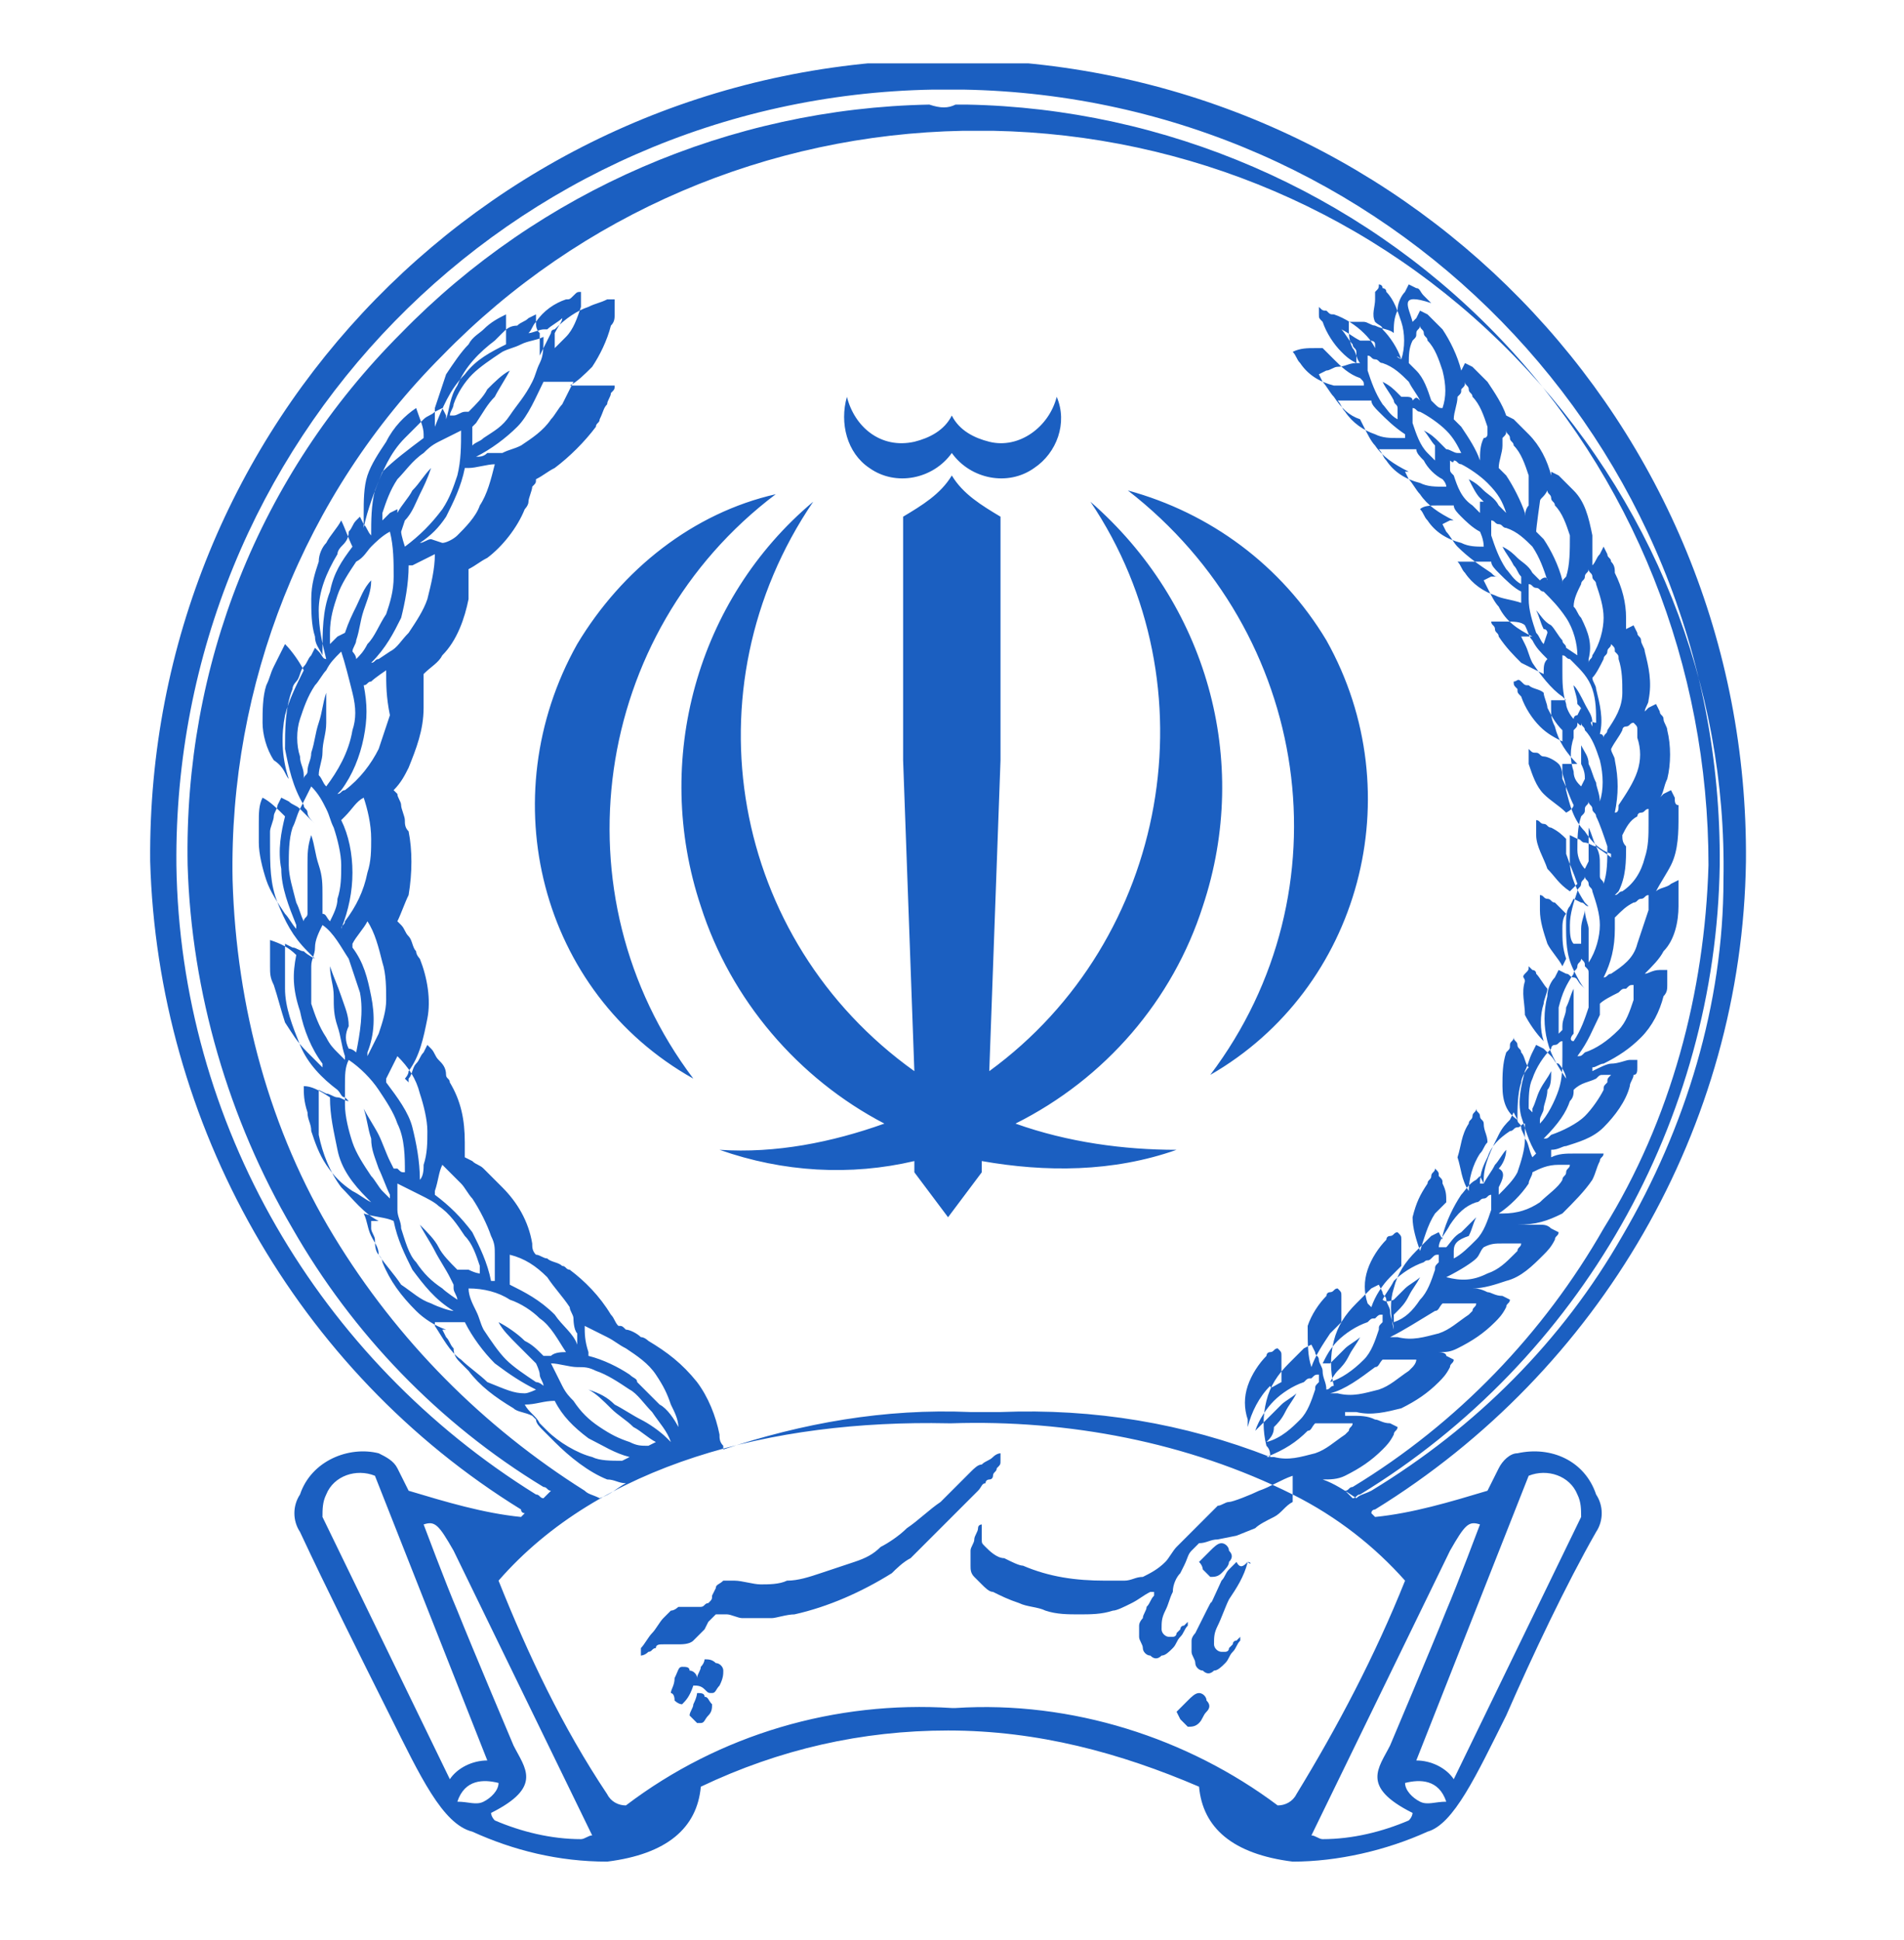 <?xml version="1.0" encoding="utf-8"?>
<!-- Generator: Adobe Illustrator 22.1.0, SVG Export Plug-In . SVG Version: 6.00 Build 0)  -->
<svg version="1.1" id="Capa_1" xmlns="http://www.w3.org/2000/svg" xmlns:xlink="http://www.w3.org/1999/xlink" x="0px" y="0px"
	 viewBox="0 0 537 547" style="enable-background:new 0 0 537 547;" xml:space="preserve">
<style type="text/css">
	.st0{fill:none;}
	.st1{fill-rule:evenodd;clip-rule:evenodd;fill:#1B5FC1;}
</style>
<symbol  id="Bank_x5F_Sepah_x5F_Color" viewBox="-24 -24 48 48">
	<g id="Bank_x5F_Sepah_x5F_Color_1_" transform="translate(1584 198)">
		<rect id="Boundary_133_" x="-1608" y="-222" class="st0" width="48" height="48"/>
		<path id="Shape_197_" class="st1" d="M-1584.1-218.5c-2.3,0-4.5-0.5-6.6-1.5c-0.1-1.1-0.9-1.8-2.5-2c-1.3,0-2.5,0.3-3.6,0.8
			c-0.8,0.2-1.4,1.5-2.2,3.1c-0.8,1.6-1.7,3.4-2.4,4.9c-0.2,0.3-0.2,0.7,0,1c0.3,0.9,1.3,1.3,2.1,1.1c0.2-0.1,0.4-0.2,0.5-0.4
			l0.3-0.6c1-0.3,2-0.6,3-0.7l0.1,0.1c0,0-0.1,0-0.1,0.1c-6,3.7-9.7,10.3-9.9,17.3c-0.1,11.7,9.2,21.2,20.9,21.4c0.1,0,0.3,0,0.4,0
			h0.1h0.3c11.7-0.2,21-9.7,20.9-21.4c-0.1-7.1-3.9-13.6-9.9-17.3c0,0-0.1,0-0.1-0.1l0.1-0.1c1,0.1,2,0.4,3,0.7l0.3,0.6
			c0.1,0.2,0.3,0.4,0.5,0.4c0.9,0.2,1.8-0.2,2.1-1.1c0.2-0.3,0.2-0.7,0-1c-0.8-1.4-1.7-3.3-2.4-4.9c-0.8-1.6-1.4-2.9-2.1-3.1
			c-1.1-0.5-2.4-0.8-3.6-0.8c-1.6,0.2-2.4,0.9-2.5,2C-1579.5-219.1-1581.7-218.5-1584.1-218.5L-1584.1-218.5z M-1598.1-213
			c0,0,0.6-1.6,0.9-2.3c0.4-1,1.5-3.6,1.5-3.6c0.3-0.6,0.8-1.1-0.6-1.8c0,0,0-0.1,0.1-0.2c0.7-0.3,1.5-0.5,2.3-0.5
			c0.1,0,0.2,0.1,0.3,0.1l-3.7,7.6C-1597.7-213-1597.8-212.9-1598.1-213z M-1569.9-213c0,0-0.6-1.6-0.9-2.3c-0.4-1-1.5-3.6-1.5-3.6
			c-0.3-0.6-0.8-1.1,0.6-1.8c0,0,0-0.1-0.1-0.2c-0.7-0.3-1.5-0.5-2.3-0.5c-0.1,0-0.2,0.1-0.3,0.1l3.7,7.6
			C-1570.3-213-1570.2-212.9-1569.9-213z M-1574.9-212.2c-2.8,1.4-6,2-9.1,1.9h-0.1c-4.7,0.1-9.3-1.1-12-4.2c0.8-2,1.7-3.9,2.9-5.7
			c0.1-0.2,0.3-0.3,0.5-0.3c2.5,1.9,5.6,2.8,8.7,2.6h0.1c3.1,0.2,6.2-0.8,8.6-2.6c0.2,0,0.4,0.1,0.5,0.3c1.1,1.8,2.1,3.7,2.9,5.7
			C-1572.7-213.6-1573.7-212.8-1574.9-212.2c0-0.1,0-0.1,0-0.2c-0.2-0.1-0.3-0.3-0.5-0.4c-0.2-0.1-0.4-0.2-0.5-0.3l-0.5-0.2
			l-0.5-0.1c-0.2,0-0.3-0.1-0.5-0.1l0,0c0,0,0,0,0,0c0,0-0.1-0.1-0.1-0.1s-0.1-0.1-0.1-0.1c-0.1-0.1-0.1-0.2-0.2-0.4l-0.1-0.2
			c-0.1-0.1-0.2-0.3-0.2-0.5c-0.1-0.2-0.1-0.3-0.2-0.5l0,0c-0.1-0.2-0.1-0.3-0.1-0.5c0-0.1,0.1-0.2,0.2-0.2c0,0,0.1,0,0.1,0
			c0,0,0.1,0,0.1,0.1c0,0,0.1,0.1,0.1,0.1c0,0,0,0.1,0.1,0.1c0,0,0.1,0.1,0.1,0.1s0,0,0-0.1c-0.1-0.1-0.1-0.2-0.2-0.3
			c-0.1-0.1-0.1-0.2-0.2-0.3c-0.1-0.1-0.2-0.2-0.3-0.2c-0.1-0.1-0.2-0.1-0.3,0c-0.1,0-0.2,0.1-0.2,0.2c0,0.1-0.1,0.2-0.1,0.3
			c0,0.1,0,0.2,0,0.3c0,0.1,0.1,0.2,0.1,0.2l0,0c0,0.1,0.1,0.2,0.1,0.3c0.1,0.1,0.1,0.2,0.2,0.3c0,0,0,0.1,0,0.1c0,0,0,0-0.1,0
			c-0.2-0.1-0.3-0.2-0.5-0.3c-0.2-0.1-0.4-0.2-0.5-0.2c-0.3-0.1-0.6-0.1-0.9-0.1c-0.3,0-0.6,0-0.9,0.1c-0.2,0.1-0.5,0.1-0.7,0.2
			c-0.3,0.1-0.5,0.2-0.7,0.3c-0.1,0-0.2,0.1-0.3,0.2c-0.1,0.1-0.1,0.1-0.2,0.2c-0.1,0.1-0.1,0.2-0.1,0.3c0,0.1,0,0.3,0,0.4
			c0,0.1,0.1,0.2,0.1,0.3c0,0.1,0.1,0.2,0.1,0.3c0,0.1,0.1,0.1,0.1,0.1s0-0.1,0-0.2c0-0.1,0-0.2,0-0.2c0-0.1,0-0.1,0.1-0.2
			c0.1-0.1,0.3-0.3,0.5-0.3c0.2-0.1,0.4-0.2,0.5-0.2c0.7-0.3,1.4-0.4,2.2-0.4c0.2,0,0.3,0,0.5,0c0.2,0,0.3,0.1,0.5,0.1
			c0.2,0.1,0.4,0.2,0.6,0.4c0.1,0.1,0.2,0.3,0.3,0.4c0,0,0.1,0.1,0.1,0.1l0.1,0.1l0.2,0.2c0.1,0.1,0.1,0.1,0.2,0.2c0,0,0,0,0.1,0.1
			c0.1,0.1,0.1,0.1,0.2,0.2c0.1,0.1,0.1,0.1,0.2,0.2c0.1,0,0.2,0.1,0.3,0.1c0.1,0,0.6,0.2,0.8,0.3c0.3,0.1,0.6,0.3,0.9,0.4
			L-1574.9-212.2L-1574.9-212.2z M-1596.5-220.4c0.2,0.1,0.4,0.3,0.4,0.5c-0.4,0.1-0.9,0.1-1.1-0.5
			C-1596.9-220.4-1596.7-220.5-1596.5-220.4z M-1571.5-220.4c-0.2,0.1-0.4,0.3-0.4,0.5c0.4,0.1,0.9,0.1,1.1-0.5
			C-1571.1-220.4-1571.3-220.5-1571.5-220.4L-1571.5-220.4z M-1599.4-211.7c-0.5,0.2-1.1,0-1.3-0.5c-0.1-0.2-0.1-0.4-0.1-0.6l3.4-7
			c0.2,0.3,0.6,0.5,1,0.5L-1599.4-211.7z M-1568.6-211.7c0.5,0.2,1.1,0,1.3-0.5c0.1-0.2,0.1-0.4,0.1-0.6l-3.4-7
			c-0.2,0.3-0.6,0.5-1,0.5L-1568.6-211.7z M-1578-218c0.1,0.1,0.2,0.2,0.3,0.3c0.1,0.1,0.2,0.2,0.3,0.2c0.1,0,0.2-0.1,0.2-0.2
			c0.1-0.1,0.1-0.2,0-0.3c-0.1-0.1-0.1-0.2-0.2-0.3c-0.1-0.1-0.2-0.1-0.3-0.1c-0.1,0.1-0.1,0.1-0.2,0.2L-1578-218
			C-1578-218.1-1578-218-1578-218z M-1591-218.1c0,0.1,0.1,0.2,0.1,0.3c0.1,0.2,0.1,0.3,0.1,0.3c0.1,0,0.2,0,0.2-0.1
			c0.1,0,0.1-0.1,0.2-0.2c0-0.1,0-0.2-0.1-0.3c-0.1-0.1-0.1-0.2-0.2-0.2c0,0-0.1,0-0.1,0l-0.1,0.1L-1591-218.1
			C-1591-218.1-1591-218.1-1591-218.1L-1591-218.1z M-1591.5-217.5c0,0.1,0.1,0.2,0.1,0.4c0.1,0.2,0.1,0.3,0.2,0.3
			c0.1,0,0.2,0,0.2-0.1c0.1,0,0.2-0.1,0.2-0.2c0,0.1,0.1,0.2,0.1,0.3c0.1,0.1,0.1,0.2,0.1,0.2c0.1,0,0.2,0,0.3-0.1
			c0.1,0,0.2-0.1,0.2-0.2c0-0.1,0-0.2-0.1-0.4c-0.1-0.1-0.1-0.2-0.2-0.2c-0.1,0-0.1,0-0.2,0.1c-0.1,0.1-0.2,0.1-0.3,0.1
			c-0.1-0.3-0.2-0.4-0.3-0.5c-0.1,0-0.2,0.1-0.2,0.1C-1591.4-217.5-1591.5-217.5-1591.5-217.5L-1591.5-217.5z M-1576.1-214
			L-1576.1-214C-1576-214-1576-214-1576.1-214C-1576-214-1576-214-1576.1-214C-1576-214-1576-214.1-1576.1-214
			c-0.1-0.4-0.3-0.7-0.5-1c-0.1-0.2-0.2-0.5-0.3-0.7l0,0c-0.1-0.2-0.1-0.3-0.1-0.5c0-0.1,0.1-0.2,0.2-0.2c0,0,0.1,0,0.1,0
			c0,0,0.1,0,0.1,0.1c0,0,0.1,0.1,0.1,0.1c0,0,0,0.1,0.1,0.1c0,0,0.1,0.1,0.1,0.1c0,0,0,0,0-0.1c-0.1-0.1-0.1-0.2-0.2-0.3
			c-0.1-0.1-0.1-0.2-0.2-0.3c-0.1-0.1-0.2-0.2-0.3-0.2c-0.1-0.1-0.2-0.1-0.3,0c-0.1,0-0.2,0.1-0.2,0.2c0,0.1-0.1,0.2-0.1,0.3
			c0,0.1,0,0.2,0,0.3c0,0.1,0.1,0.2,0.1,0.2l0,0c0.1,0.2,0.2,0.4,0.3,0.6c0.3,0.6-0.1-0.3,0.4,0.8c0.1,0.1,0.1,0.2,0.2,0.3
			c0,0,0.1,0.1,0.2,0.2C-1576.3-214.2-1576.2-214.1-1576.1-214L-1576.1-214L-1576.1-214z M-1588.4-214.5L-1588.4-214.5
			c0.3,0,0.6,0.1,0.9,0.2c0.3,0.1,0.6,0.2,0.9,0.3c0.3,0.1,0.5,0.2,0.7,0.4c0.2,0.1,0.5,0.3,0.7,0.5c0.3,0.2,0.6,0.5,0.9,0.7
			c0.3,0.3,0.5,0.5,0.8,0.8c0.1,0.1,0.2,0.2,0.3,0.2c0.1,0.1,0.2,0.1,0.3,0.2c0.1,0.1,0.2,0.1,0.2,0.1c0,0,0-0.1,0-0.2
			c0-0.1,0-0.1-0.1-0.2c0-0.1-0.1-0.1-0.1-0.2c0,0,0-0.1-0.1-0.1c0,0-0.1,0-0.1-0.1c-0.1,0-0.1-0.1-0.2-0.2
			c-0.1-0.1-0.2-0.2-0.3-0.3c-0.2-0.2-0.3-0.3-0.5-0.5c-0.2-0.2-0.3-0.3-0.5-0.5c-0.2-0.2-0.3-0.3-0.5-0.5c-0.2-0.1-0.4-0.3-0.5-0.4
			c-0.8-0.5-1.7-0.9-2.6-1.1l0,0c-0.2,0-0.5-0.1-0.6-0.1c-0.1,0-0.3,0-0.4,0c-0.1,0-0.3,0-0.4,0c-0.1,0-0.3,0.1-0.4,0.1l-0.1,0
			c0,0-0.1,0-0.1,0c0,0,0,0-0.1,0c0,0-0.1-0.1-0.1-0.1c0,0-0.1-0.1-0.1-0.1l-0.1-0.2c-0.1-0.1-0.2-0.2-0.3-0.3
			c-0.1-0.1-0.3-0.1-0.4-0.1c-0.1,0-0.2,0-0.2,0c-0.1,0-0.2,0-0.2,0c-0.1,0-0.2,0-0.2-0.1c-0.1,0-0.1-0.1-0.2-0.1
			c-0.1-0.1-0.2-0.1-0.2-0.1s0,0.1,0,0.2c0.1,0.1,0.2,0.3,0.3,0.4c0.1,0.1,0.2,0.3,0.3,0.4c0.1,0.1,0.1,0.1,0.2,0.2
			c0.1,0,0.2,0.1,0.2,0.1c0.1,0,0.1,0,0.2,0c0.1,0,0.1,0,0.2,0c0.1,0,0.1,0,0.2,0c0.1,0,0.1,0.1,0.2,0.1c0.1,0.1,0.1,0.1,0.1,0.2
			l0.1,0.2c0,0.1,0.1,0.1,0.2,0.2c0.1,0,0.2,0,0.3,0c0.2,0,0.5-0.1,0.7-0.1C-1588.9-214.6-1588.6-214.6-1588.4-214.5z M-1577.4-214
			c0.1,0.1,0.2,0.2,0.3,0.3c0.1,0.1,0.2,0.2,0.3,0.2c0.1,0,0.2-0.1,0.2-0.2c0.1-0.1,0.1-0.2,0-0.3c0-0.1-0.1-0.2-0.2-0.3
			c-0.1-0.1-0.2-0.1-0.3-0.1c-0.1,0.1-0.1,0.1-0.2,0.2C-1577.3-214.2-1577.3-214.1-1577.4-214C-1577.4-214.1-1577.4-214-1577.4-214z
			 M-1583.9-175.1h0.3c5.3-0.1,10.4-2.3,14.1-6.1c3.7-3.8,5.7-8.9,5.7-14.2c-0.1-3.4-1-6.8-2.8-9.7c-1.6-2.8-3.9-5.2-6.7-6.9
			c-0.1,0-0.1-0.1-0.2-0.1l0.2-0.2c0.1,0,0.1,0.1,0.2,0.1c5.9,3.6,9.5,10,9.6,16.8c0.1,11.3-8.9,20.5-20.2,20.7h-0.3h-0.1
			c-0.1,0-0.2,0-0.4,0c-11.3-0.2-20.3-9.4-20.2-20.7c0.1-6.9,3.8-13.2,9.6-16.8c0.1,0,0.1-0.1,0.2-0.1l0.2,0.2
			c-0.1,0-0.1,0.1-0.2,0.1c-2.8,1.7-5.1,4.1-6.7,6.9c-1.7,2.9-2.7,6.3-2.8,9.7c-0.1,5.3,1.9,10.4,5.7,14.2c3.7,3.8,8.8,6,14.1,6.1
			C-1584.3-175.2-1584.1-175.2-1583.9-175.1L-1583.9-175.1z M-1571.7-180.9C-1571.7-180.9-1571.7-180.9-1571.7-180.9l0.1,0.1
			l0.1,0.2l0.2-0.1c0.1-0.1,0.1-0.1,0.2-0.2s0.1-0.1,0.2-0.2c0.2-0.3,0.4-0.7,0.5-1.1l0,0l0,0l0.1,0.2l0.2-0.1
			c0.1-0.1,0.1-0.1,0.2-0.2c0.1-0.1,0.1-0.1,0.2-0.2c0.2-0.3,0.4-0.6,0.5-0.9l0,0l0.2-0.1c0.1-0.1,0.1-0.1,0.2-0.2
			c0.1-0.1,0.1-0.1,0.2-0.2c0.3-0.3,0.5-0.7,0.6-1.1c0,0,0,0,0,0l0,0.1l0.2-0.1c0.1-0.1,0.1-0.1,0.2-0.2c0.1-0.1,0.1-0.1,0.2-0.2
			c0.3-0.3,0.4-0.7,0.5-1.2c0-0.3,0-0.5,0-0.8l0,0c0.1,0.1,0.1,0.2,0.2,0.3l0,0l0.1,0.2l0.1-0.2c0-0.1,0.1-0.1,0.1-0.2
			c0.1-0.1,0.1-0.2,0.1-0.3c0.2-0.4,0.3-0.8,0.3-1.2c0-0.1,0-0.2,0-0.3l0.2,0.1l0.1-0.2c0-0.1,0.1-0.1,0.1-0.2
			c0-0.1,0.1-0.2,0.1-0.3c0.1-0.4,0.2-0.8,0.1-1.3c0-0.1-0.1-0.2-0.1-0.3l0.1,0.1l0,0l0.2,0.1l0.1-0.2c0-0.1,0.1-0.1,0.1-0.2
			c0-0.1,0.1-0.2,0.1-0.3c0.1-0.4,0.1-0.9,0-1.3c-0.1-0.2-0.1-0.4-0.2-0.5c0,0,0.1,0.1,0.1,0.1l0,0l0.2,0.1l0.1-0.2
			c0-0.1,0-0.2,0.1-0.2c0-0.1,0-0.2,0-0.3c0-0.4,0-0.9-0.2-1.3c-0.1-0.2-0.3-0.5-0.4-0.7h0c0.1,0.1,0.3,0.1,0.4,0.2l0,0l0.2,0.1
			l0-0.2c0-0.1,0-0.2,0-0.2c0-0.1,0-0.2,0-0.3c0-0.4-0.1-0.9-0.4-1.2c-0.1-0.2-0.3-0.4-0.5-0.6c0.1,0,0.2,0.1,0.4,0.1h0l0.2,0l0-0.2
			c0-0.1,0-0.2,0-0.2c0-0.1,0-0.2-0.1-0.3c-0.1-0.4-0.3-0.8-0.6-1.1c-0.3-0.3-0.6-0.5-1-0.7c-0.1,0-0.2-0.1-0.3-0.1c0,0,0-0.1,0-0.1
			c0.2,0.1,0.4,0.2,0.5,0.2c0.2,0,0.4,0.1,0.5,0.1h0l0.2,0l0-0.2c0-0.1,0-0.2-0.1-0.2c0-0.1-0.1-0.2-0.1-0.3
			c-0.1-0.4-0.4-0.8-0.7-1.1c-0.3-0.3-0.7-0.4-1-0.5c-0.1,0-0.2-0.1-0.4-0.1c0-0.1,0-0.1,0-0.2c0.2,0.1,0.4,0.1,0.6,0.1
			c0.1,0,0.1,0,0.2,0h0.1c0.1,0,0.2,0,0.3,0h0l0.2,0c0-0.1-0.1-0.1-0.1-0.2c-0.1-0.2-0.1-0.3-0.2-0.5c-0.2-0.3-0.5-0.6-0.8-0.9
			c-0.4-0.2-0.7-0.3-1.2-0.3c-0.1,0-0.1,0-0.2,0l0,0l0,0c0.1,0,0.2,0,0.3,0h0.1h0.1c0.1,0,0.2,0,0.3,0c0.1,0,0.2,0,0.3-0.1h0
			l0.2-0.1c0-0.1-0.1-0.1-0.1-0.2c-0.1-0.2-0.2-0.3-0.3-0.4c-0.3-0.3-0.6-0.6-1-0.7c-0.3-0.1-0.6-0.2-0.9-0.2c0.1,0,0.2,0,0.4-0.1
			c0.1,0,0.2-0.1,0.4-0.1h0l0.2-0.1c0-0.1-0.1-0.1-0.1-0.2c-0.1-0.2-0.2-0.3-0.3-0.4c-0.3-0.3-0.6-0.5-1-0.7
			c-0.2-0.1-0.3-0.1-0.5-0.1c0,0,0.2,0,0.2-0.1h0l0.2-0.1c0-0.1-0.1-0.1-0.1-0.2c-0.1-0.2-0.2-0.3-0.3-0.4c-0.3-0.3-0.6-0.5-1-0.7
			c-0.4-0.1-0.8-0.2-1.2-0.1c-0.1,0-0.2,0-0.3,0c0,0,0-0.1,0-0.1h0.1h0.1c0.2,0,0.4,0,0.6-0.1c0.1,0,0.2-0.1,0.4-0.1h0l0.2-0.1
			c0-0.1-0.1-0.1-0.1-0.2c-0.1-0.2-0.2-0.3-0.3-0.4c-0.3-0.3-0.6-0.5-1-0.7c-0.2-0.1-0.4-0.1-0.6-0.1c0.3-0.1,0.6-0.3,0.9-0.5
			c0.1,0.1,0.2,0.1,0.4,0.2c2.8,1.7,5.1,4,6.7,6.8c1.7,2.9,2.7,6.2,2.7,9.5c0.1,5.2-1.9,10.2-5.6,14c-3.7,3.8-8.7,5.9-13.9,6h-0.3
			h-0.1c-0.1,0-0.3,0-0.4,0c-5.2-0.1-10.2-2.2-13.9-6c-3.7-3.7-5.7-8.8-5.6-14c0.1-3.4,1-6.7,2.7-9.5c1.7-2.8,4-5.1,6.7-6.8
			c0.1-0.1,0.2-0.1,0.4-0.2c0.3,0.1,0.5,0.3,0.7,0.4c-0.2,0-0.3,0.1-0.5,0.1c-0.5,0.2-1,0.6-1.4,1c-0.1,0.1-0.2,0.2-0.3,0.3
			c-0.1,0.1-0.2,0.2-0.2,0.3l-0.1,0.1c-0.2,0.1-0.4,0.1-0.5,0.2c-0.5,0.3-0.9,0.6-1.2,1c-0.1,0.1-0.1,0.1-0.2,0.2
			c-0.1,0.1-0.2,0.2-0.2,0.4c-0.1,0.1-0.1,0.2-0.2,0.3l0,0l-0.1,0.2l0.1,0c-0.3,0.1-0.6,0.3-0.8,0.5c-0.4,0.4-0.7,0.8-0.9,1.3
			c0,0.1-0.1,0.2-0.1,0.2c-0.1,0.1-0.1,0.3-0.1,0.4c0,0.1-0.1,0.2-0.1,0.3v0l0,0.2l0.2,0h0c-0.4,0.2-0.7,0.6-1,0.9
			c-0.3,0.4-0.5,0.9-0.6,1.4c0,0.1,0,0.2,0,0.3c0,0.1,0,0.3,0,0.4c0,0.1,0,0.2,0,0.3v0l0,0.2l0.2-0.1c0.1,0,0.2-0.1,0.3-0.1
			c0.1,0,0.2-0.1,0.3-0.1l-0.1,0.1c-0.1,0-0.1,0.1-0.2,0.2c-0.4,0.3-0.8,0.7-1,1.2c-0.2,0.5-0.4,1-0.4,1.5c0,0.1,0,0.2,0,0.3
			c0,0.1,0,0.3,0,0.4c0,0.1,0,0.2,0,0.3v0l0,0.2l0.2-0.1c0.1,0,0.2-0.1,0.3-0.1c0.1-0.1,0.3-0.2,0.3-0.2c-0.1,0.1-0.1,0.1-0.2,0.2
			c-0.4,0.4-0.6,0.8-0.8,1.3c-0.2,0.5-0.2,1-0.2,1.6c0,0.1,0,0.2,0,0.3c0,0.1,0.1,0.3,0.1,0.4c0,0.1,0.1,0.2,0.1,0.3v0l0.1,0.2
			l0.2-0.1c0.1-0.1,0.2-0.1,0.3-0.2c0.1-0.1,0.2-0.2,0.3-0.3c0,0,0.1-0.1,0.1-0.1l0,0c-0.1,0.1-0.2,0.2-0.2,0.3
			c0,0.1-0.1,0.1-0.1,0.2c-0.3,0.5-0.4,1-0.5,1.5c0,0.5,0,1.1,0.2,1.6c0,0.1,0.1,0.2,0.1,0.2c0.1,0.1,0.1,0.3,0.2,0.4
			c0.1,0.1,0.1,0.2,0.2,0.3l0,0l0.1,0.2l0.1-0.1c0.1-0.1,0.1-0.2,0.2-0.2l0,0c-0.1,0.4-0.2,0.8-0.2,1.3c0,0.5,0.2,1,0.5,1.5
			c0,0.1,0.1,0.2,0.1,0.2c0.1,0.1,0.2,0.2,0.2,0.4c0.1,0.1,0.1,0.2,0.2,0.3l0,0l0.1,0.1l0.1-0.2c0.1-0.1,0.1-0.2,0.2-0.3l0,0
			c0,0.4,0,0.8,0.1,1.2c0.2,0.5,0.4,1,0.8,1.4c0.1,0.1,0.1,0.1,0.2,0.2c0.1,0.1,0.2,0.2,0.3,0.3c0.1,0.1,0.2,0.1,0.3,0.2l0,0
			l0.2,0.1l0.1-0.2l0-0.1c0.1,0.3,0.1,0.6,0.3,0.9c0.2,0.5,0.6,0.9,1,1.2c0.1,0.1,0.1,0.1,0.2,0.2c0.1,0.1,0.2,0.2,0.4,0.2
			c0.1,0.1,0.2,0.1,0.3,0.2l0,0l0.2,0.1l0-0.2c0-0.1,0-0.2,0.1-0.3c0-0.1,0-0.3,0-0.4c0-0.1,0-0.1,0-0.2l0,0h0
			c0.1,0.2,0.2,0.4,0.3,0.6c0,0.1,0.1,0.1,0.1,0.1c0.3,0.3,0.6,0.5,0.9,0.6c0.2,0.1,0.3,0.1,0.5,0.2h0l0.2,0c0-0.1,0-0.1,0-0.2
			c0-0.1,0-0.2,0-0.2c0-0.1,0-0.2-0.1-0.3c-0.1-0.4-0.3-0.8-0.5-1.1c-0.2-0.2-0.4-0.4-0.6-0.5v0c0.1,0,0.1,0,0.2,0
			c0.1,0,0.2,0,0.3,0h0.1c0.1,0,0.3,0,0.4,0h0l0.2,0c0-0.1,0-0.1-0.1-0.2c0-0.1-0.1-0.2-0.1-0.3c-0.1-0.1-0.1-0.2-0.2-0.4
			c0-0.1-0.1-0.1-0.1-0.2c-0.3-0.4-0.7-0.8-1.1-1.1c-0.2-0.1-0.3-0.2-0.5-0.3c0-0.1,0-0.1-0.1-0.2c0-0.1-0.1-0.3-0.1-0.4
			c0-0.1-0.1-0.2-0.1-0.2c-0.2-0.5-0.6-1-1-1.3c-0.2-0.1-0.3-0.2-0.5-0.3c0,0,0,0,0-0.1c0-0.1,0-0.3,0-0.4c0-0.1,0-0.2,0-0.3
			c-0.1-0.5-0.3-1.1-0.7-1.5c-0.1-0.2-0.3-0.3-0.5-0.5c0-0.1,0-0.1,0-0.2c0-0.1,0-0.3,0-0.4c0-0.1,0-0.2,0-0.3
			c0-0.6-0.2-1.1-0.4-1.6c-0.1-0.2-0.2-0.4-0.4-0.6l0.1-0.1c0-0.1,0.1-0.2,0.1-0.3c0-0.1,0.1-0.3,0.1-0.4c0-0.1,0-0.2,0.1-0.3
			c0.1-0.5,0.1-1.1,0-1.7c-0.1-0.2-0.2-0.5-0.3-0.7l0.1-0.1c0.1-0.1,0.1-0.2,0.2-0.3c0.1-0.1,0.1-0.3,0.2-0.4c0-0.1,0.1-0.2,0.1-0.2
			c0.2-0.5,0.3-1.1,0.2-1.6c-0.1-0.5-0.2-1-0.5-1.4c0-0.1-0.1-0.2-0.1-0.2l0,0l0.1-0.1l0,0.1c0.1,0.1,0.1,0.3,0.2,0.4
			c0.1,0.1,0.1,0.2,0.2,0.3l0,0l0.1,0.2l0.1-0.1c0.1-0.1,0.1-0.2,0.2-0.3c0.1-0.1,0.2-0.2,0.2-0.4c0-0.1,0.1-0.1,0.1-0.2
			c0.3-0.5,0.4-1,0.4-1.6c0-0.1,0-0.3,0-0.4l0,0l0.2-0.1c0.1-0.1,0.2-0.1,0.3-0.2c0.1-0.1,0.2-0.2,0.3-0.3c0.1-0.1,0.1-0.1,0.2-0.2
			c0.4-0.4,0.7-0.9,0.8-1.5c0-0.1,0-0.2,0.1-0.3c0.1,0,0.2-0.1,0.3-0.1c0.1-0.1,0.3-0.1,0.4-0.2c0.1,0,0.1-0.1,0.2-0.1
			c0.4-0.3,0.8-0.7,1.1-1.2c0.1-0.1,0.1-0.2,0.2-0.3c0.1,0,0.1,0,0.2-0.1c0.1,0,0.3-0.1,0.4-0.2c0.1,0,0.2-0.1,0.2-0.1
			c0.5-0.3,0.9-0.6,1.3-1.1c0.3-0.4,0.5-0.9,0.6-1.4c0-0.1,0-0.2,0.1-0.3c0,0,0-0.1,0-0.1h0c2.1,0.7,4.3,1.1,6.6,1
			c0.1,0,0.3,0,0.4,0h0.1l0.3,0c2.5,0.1,4.9-0.3,7.2-1.2c0,0.1,0,0.2-0.1,0.3c-0.1,0.4-0.1,0.8,0,1.2c0.1,0.4,0.3,0.7,0.6,1
			c0.1,0.1,0.3,0.3,0.4,0.4l0,0l0.2,0.1l0.1-0.2c0-0.1,0.1-0.1,0.1-0.2c0-0.1,0.1-0.2,0.1-0.3c0-0.2,0.1-0.3,0.1-0.5
			c0.1,0,0.1,0.1,0.2,0.1c-0.1,0.4-0.1,0.8,0,1.2c0.1,0.4,0.3,0.7,0.6,1c0.1,0.1,0.3,0.3,0.4,0.4l0,0l0.2,0.1l0.1-0.2
			c0-0.1,0.1-0.1,0.1-0.2c0-0.1,0.1-0.2,0.1-0.3c0-0.2,0.1-0.3,0.1-0.5l0,0c-0.1,0.4-0.1,0.8,0,1.1c0.1,0.4,0.3,0.7,0.6,1
			c0.1,0.1,0.3,0.3,0.4,0.4l0,0l0.2,0.1l0.1-0.2c0,0,0,0,0-0.1c0,0.1,0,0.1,0,0.2c0.1,0.4,0.3,0.8,0.5,1.1c0.1,0.1,0.2,0.3,0.4,0.4
			l0,0l0.1,0.1l0.1-0.2l0-0.1c0,0.1,0,0.1,0,0.2c0,0.4,0.2,0.8,0.4,1.2c0.1,0.2,0.2,0.3,0.3,0.4l0,0l0.1,0.2l0.1-0.2
			c0-0.1,0.1-0.1,0.1-0.2c0-0.1,0.1-0.2,0.1-0.3c0.1-0.1,0.1-0.3,0.2-0.5c0,0,0.1,0.1,0.1,0.1c-0.2,0.3-0.3,0.7-0.4,1
			c-0.1,0.4,0,0.8,0.1,1.2c0.1,0.2,0.1,0.3,0.2,0.5l0,0l0.1,0.2l0.2-0.1c0.1-0.1,0.1-0.1,0.2-0.2c0.1-0.1,0.1-0.2,0.2-0.2
			c0.1-0.1,0.2-0.3,0.2-0.4l0,0l0,0l0,0c-0.2,0.3-0.4,0.6-0.5,1c-0.1,0.4-0.1,0.8,0,1.2c0,0.2,0.1,0.4,0.2,0.5l0,0l0.1,0.2l0.2-0.1
			c0.1,0,0.1-0.1,0.2-0.1s0.1-0.1,0.2-0.2l0.1-0.1c-0.1,0.1-0.2,0.3-0.3,0.5c-0.2,0.4-0.2,0.8-0.2,1.2c0,0.2,0,0.4,0.1,0.5v0
			l0.1,0.2l0.2-0.1c0.1,0,0.1-0.1,0.2-0.1c0,0-0.1,0.1-0.1,0.1c-0.2,0.3-0.4,0.7-0.4,1.1c0,0.2,0,0.4,0,0.5v0l0,0.2l0.2-0.1
			c0.1,0,0.1-0.1,0.2-0.1c0.1,0,0.2-0.1,0.3-0.1c0.1-0.1,0.3-0.2,0.4-0.3c0,0,0,0,0,0.1c-0.3,0.1-0.5,0.3-0.7,0.6
			c-0.3,0.3-0.4,0.7-0.5,1.1c0,0.2-0.1,0.4-0.1,0.5v0v0.2l0.2,0c0.1,0,0.1,0,0.2,0l0,0c-0.3,0.3-0.5,0.6-0.6,1
			c-0.1,0.2-0.1,0.3-0.1,0.5v0l0,0.2l0.2,0c0.1,0,0.2,0,0.2,0l0,0l-0.1,0.1c-0.3,0.2-0.6,0.6-0.8,0.9c-0.1,0.2-0.1,0.3-0.2,0.5
			l-0.1,0.2l0.2,0h0.1h0.1l-0.1,0c-0.4,0.2-0.7,0.4-0.9,0.8c-0.1,0.1-0.2,0.3-0.3,0.5l0,0l-0.1,0.2l0.2,0.1l0.2,0
			c-0.1,0-0.1,0-0.2,0.1c-0.3,0.2-0.6,0.4-0.9,0.7c-0.1,0.1-0.2,0.3-0.3,0.4l0,0l-0.1,0.2l0.2,0.1l0.1,0c-0.4,0.2-0.7,0.4-0.9,0.7
			c-0.1,0.1-0.2,0.3-0.3,0.4l0,0l-0.1,0.2l0.1,0l0,0c-0.4,0.2-0.7,0.4-0.9,0.7c-0.1,0.1-0.2,0.3-0.3,0.5l0,0l-0.1,0.2l0,0
			c-0.3,0.1-0.5,0.3-0.7,0.6c-0.1,0.1-0.2,0.3-0.3,0.4l0,0l-0.1,0.2l0.2,0.1c0.1,0,0.2,0.1,0.3,0.1c0.2,0,0.3,0.1,0.5,0.1h0.1
			c-0.1,0.1-0.1,0.3-0.2,0.4c-0.1,0.2-0.1,0.4-0.1,0.5v0l0,0.2l0.2,0c0.1,0,0.2,0,0.2,0c0.1,0,0.2-0.1,0.3-0.1
			c0.2-0.1,0.4-0.1,0.5-0.2c0,0.2,0,0.4,0.1,0.6c0,0.2,0.1,0.4,0.2,0.5l0.1,0.2l0.2-0.1c0.1,0,0.1-0.1,0.2-0.2s0.1-0.1,0.2-0.2
			C-1572.1-180.1-1571.8-180.5-1571.7-180.9C-1571.7-180.9-1571.7-180.9-1571.7-180.9L-1571.7-180.9z M-1592.6-211.2
			c-0.4,0.1-0.7,0.3-1.1,0.5c-0.4,0.3-0.7,0.6-0.9,1c-0.3,0-0.5-0.1-0.8-0.1h0c0.1-0.2,0.3-0.3,0.4-0.5c0.1-0.1,0.1-0.1,0.2-0.2
			c0.3-0.3,0.8-0.6,1.2-0.7c0.2-0.1,0.5-0.1,0.8-0.1L-1592.6-211.2z M-1575.6-211.2c0.1,0,0.1,0,0.2,0c0.4-0.1,0.7,0,1.1,0.1
			c0.3,0.1,0.5,0.3,0.8,0.5c0,0,0.1,0.1,0.1,0.1c0,0.1,0.1,0.1,0.1,0.2l0,0c-0.1,0-0.1,0-0.2,0c-0.2,0-0.3,0-0.5,0h0
			c-0.1,0-0.2,0-0.3,0c-0.1-0.1-0.1-0.2-0.2-0.2C-1574.8-210.8-1575.1-211-1575.6-211.2C-1575.5-211.1-1575.6-211.2-1575.6-211.2z
			 M-1591.5-210.8c-0.1,0.3-0.3,0.5-0.5,0.8c-0.2,0.2-0.4,0.5-0.6,0.6c-0.3,0.2-0.6,0.4-0.9,0.5c-0.2,0.1-0.3,0.1-0.5,0.1
			c-0.2,0-0.5,0.1-0.7,0.1h0v0c0.1-0.2,0.2-0.4,0.3-0.6c0.1-0.2,0.2-0.3,0.3-0.4c0.2-0.3,0.4-0.5,0.7-0.7c0.3-0.2,0.5-0.3,0.8-0.4
			c0.2-0.1,0.3-0.1,0.5-0.1l0,0l0.2,0.1c-0.2,0.1-0.4,0.3-0.6,0.4c-0.2,0.2-0.4,0.3-0.6,0.5s-0.4,0.4-0.6,0.5l0,0
			c0.3-0.1,0.5-0.2,0.7-0.4c0.2-0.1,0.5-0.3,0.7-0.4s0.5-0.3,0.7-0.5L-1591.5-210.8L-1591.5-210.8L-1591.5-210.8z M-1575.6-210.8
			L-1575.6-210.8c0.4,0.1,0.7,0.4,0.9,0.6c0.2,0.2,0.3,0.5,0.4,0.8c0,0.1,0,0.1,0.1,0.2c0,0.1,0,0.1,0,0.2l0,0l0,0
			c-0.1,0-0.1,0-0.2-0.1c-0.1,0-0.1,0-0.2-0.1c-0.3-0.1-0.6-0.3-0.8-0.5c-0.2-0.2-0.4-0.5-0.5-0.8l0,0c0.1,0.1,0.2,0.2,0.3,0.3
			c0.1,0.1,0.3,0.3,0.4,0.4c0.1,0.1,0.3,0.2,0.4,0.3l0,0c-0.1-0.2-0.2-0.3-0.3-0.5c-0.1-0.2-0.2-0.3-0.3-0.4
			C-1575.4-210.6-1575.5-210.7-1575.6-210.8L-1575.6-210.8z M-1575.2-209.2c0,0.2,0,0.3,0,0.5c0,0.1,0,0.1,0,0.2
			c0,0.1,0,0.1-0.1,0.2l0,0l0,0c-0.1,0-0.1-0.1-0.2-0.1s-0.1-0.1-0.1-0.1c-0.2-0.2-0.4-0.5-0.5-0.8c-0.1-0.3-0.1-0.6,0-0.9
			c0-0.1,0-0.2,0-0.2v0c0.1,0.4,0.3,0.8,0.6,1.1C-1575.5-209.4-1575.4-209.3-1575.2-209.2L-1575.2-209.2z M-1591.3-210.4
			c0,0.2-0.1,0.4-0.2,0.6c-0.1,0.3-0.2,0.5-0.4,0.8c-0.2,0.3-0.5,0.5-0.8,0.7c-0.2,0.1-0.3,0.2-0.5,0.3c-0.2,0.1-0.4,0.2-0.6,0.3h0
			v0c0-0.2,0-0.4,0.1-0.7c0,0,0-0.1,0-0.1c0.4-0.1,0.8-0.3,1.1-0.5c0.1-0.1,0.2-0.1,0.2-0.2c0.2-0.2,0.4-0.4,0.6-0.6
			C-1591.6-209.9-1591.4-210.2-1591.3-210.4L-1591.3-210.4z M-1573.9-209.5c0.1,0,0.1,0,0.2,0c0.4-0.1,0.7,0,1.1,0.1
			c0.3,0.1,0.5,0.3,0.8,0.5c0,0,0.1,0.1,0.1,0.1c0,0,0.1,0.1,0.1,0.2l0,0c-0.1,0-0.1,0-0.2,0c-0.1,0-0.3,0-0.4,0h0
			c-0.1,0-0.2,0-0.3,0c-0.1-0.1-0.1-0.2-0.2-0.2C-1573.1-209.1-1573.5-209.4-1573.9-209.5L-1573.9-209.5z M-1595.4-209.5
			c0.1,0,0.3,0.1,0.3,0.1c-0.4,0.2-0.7,0.4-1.1,0.7c-0.3,0.3-0.6,0.7-0.8,1.1c-0.1,0-0.1,0-0.2,0h-0.1c-0.2,0-0.3,0-0.5,0h0h0l0-0.1
			c0.2-0.3,0.4-0.7,0.7-0.9c0.2-0.2,0.5-0.4,0.7-0.6C-1595.9-209.4-1595.7-209.5-1595.4-209.5L-1595.4-209.5z M-1594.3-208.4
			c-0.2,0.3-0.4,0.7-0.7,0.9c-0.2,0.2-0.5,0.4-0.8,0.5c-0.3,0.2-0.7,0.3-1.1,0.3h0h0v0c0-0.2,0.1-0.4,0.2-0.6
			c0.1-0.2,0.1-0.3,0.2-0.5c0.2-0.3,0.4-0.6,0.6-0.8c0.2-0.2,0.5-0.4,0.8-0.6c0.1,0,0.2-0.1,0.2-0.1c0,0.1-0.1,0.2-0.1,0.3
			c0,0.1-0.1,0.3-0.1,0.3c-0.2,0.2-0.3,0.3-0.5,0.5c-0.2,0.2-0.4,0.4-0.5,0.6l0,0c0.2-0.1,0.5-0.3,0.7-0.5c0.2-0.1,0.3-0.2,0.5-0.4
			h0.1h0.1C-1594.6-208.4-1594.4-208.4-1594.3-208.4z M-1573.9-209.2c0.3,0.1,0.6,0.3,0.9,0.6c0.2,0.2,0.3,0.5,0.4,0.8
			c0,0.1,0,0.1,0.1,0.2c0,0.1,0,0.1,0,0.2l0,0l0,0c-0.1,0-0.1,0-0.2-0.1c-0.1,0-0.1,0-0.2-0.1c-0.3-0.1-0.6-0.3-0.8-0.5
			c-0.2-0.2-0.3-0.4-0.4-0.6l0.2,0l0,0c0.1,0.1,0.3,0.3,0.4,0.4c0.1,0.1,0.3,0.2,0.4,0.3l0,0c-0.1-0.2-0.2-0.3-0.3-0.5
			c-0.1-0.2-0.2-0.3-0.3-0.4C-1573.7-208.9-1573.8-209-1573.9-209.2C-1573.8-209.2-1573.9-209.2-1573.9-209.2z M-1574.4-208.8
			c0.1,0.3,0.3,0.6,0.5,0.9c0.1,0.1,0.2,0.2,0.3,0.3c0,0.2,0,0.3,0,0.5c0,0.1,0,0.1,0,0.2c0,0.1,0,0.1-0.1,0.2l0,0l0,0
			c-0.1,0-0.1-0.1-0.2-0.1c-0.1,0-0.1-0.1-0.1-0.1c-0.2-0.2-0.4-0.5-0.5-0.8C-1574.5-208.2-1574.5-208.5-1574.4-208.8L-1574.4-208.8
			L-1574.4-208.8L-1574.4-208.8z M-1594.1-207.5c0,0.1-0.1,0.2-0.1,0.3c-0.2,0.3-0.4,0.5-0.6,0.8c-0.3,0.3-0.6,0.5-1,0.6h0v0
			c0-0.2,0-0.5,0-0.7c0,0,0,0,0-0.1c0.4-0.2,0.8-0.4,1.2-0.8c0.2-0.3,0.5-0.5,0.6-0.8v0c0,0.1,0,0.2,0,0.3
			C-1594.1-207.8-1594.1-207.5-1594.1-207.5z M-1572.3-208c0.1,0,0.1,0,0.2,0c0.4-0.1,0.7,0,1.1,0.1c0.3,0.1,0.5,0.3,0.8,0.5
			c0,0,0.1,0.1,0.1,0.1c0,0.1,0.1,0.1,0.1,0.2l0,0c-0.1,0-0.1,0-0.2,0c-0.1,0-0.3,0-0.4,0h0c-0.1,0-0.2,0-0.3,0
			c-0.1-0.1-0.1-0.2-0.2-0.2C-1571.6-207.6-1571.9-207.8-1572.3-208L-1572.3-208L-1572.3-208z M-1572.2-207c0.1,0.1,0.2,0.2,0.3,0.3
			c0.1,0.1,0.3,0.2,0.4,0.3l0,0c-0.1-0.2-0.2-0.3-0.3-0.5c-0.1-0.2-0.2-0.3-0.3-0.4l-0.1-0.1c0-0.1,0-0.1,0-0.2
			c0.3,0.1,0.5,0.3,0.7,0.6c0.2,0.2,0.3,0.5,0.4,0.8c0,0.1,0,0.1,0.1,0.2c0,0.1,0,0.1,0,0.2l0,0l0,0c-0.1,0-0.1,0-0.2-0.1
			s-0.1,0-0.2-0.1c-0.3-0.1-0.6-0.3-0.8-0.5c-0.1-0.2-0.2-0.3-0.3-0.5h0C-1572.4-207.1-1572.2-207-1572.2-207L-1572.2-207z
			 M-1597.3-207.3c-0.5,0.3-0.8,0.7-1.1,1.1c-0.2,0.4-0.4,0.8-0.5,1.3c-0.2,0.1-0.5,0.1-0.8,0.2h0h0v0c0.1-0.2,0.1-0.4,0.2-0.6
			c0.1-0.2,0.2-0.3,0.2-0.5c0.2-0.3,0.4-0.5,0.6-0.8c0.3-0.2,0.5-0.4,0.8-0.5C-1597.7-207.2-1597.4-207.3-1597.3-207.3
			L-1597.3-207.3z M-1572.8-207.2c0.1,0.3,0.3,0.6,0.5,0.8c0.1,0.1,0.2,0.2,0.3,0.3c0,0.2,0,0.3,0,0.5c0,0.1,0,0.1,0,0.2
			c0,0.1,0,0.1-0.1,0.2l0,0l0,0c-0.1,0-0.1-0.1-0.2-0.1s-0.1-0.1-0.1-0.1c-0.2-0.2-0.4-0.5-0.5-0.8c-0.1-0.3-0.1-0.6,0-0.9h0
			L-1572.8-207.2L-1572.8-207.2z M-1596.6-206.3c0,0.1,0,0.1,0,0.2c-0.1,0.3-0.2,0.6-0.4,0.8c-0.2,0.3-0.4,0.6-0.7,0.8
			c-0.1,0.1-0.3,0.2-0.5,0.3c-0.2,0.1-0.4,0.2-0.6,0.3h0v0c0-0.2,0-0.4,0-0.7c0-0.2,0.1-0.3,0.1-0.5c0.1-0.3,0.2-0.7,0.4-0.9
			c0.2-0.3,0.4-0.5,0.7-0.7c0.1-0.1,0.4-0.3,0.4-0.3c0,0.1-0.1,0.2-0.1,0.3c0,0.1,0,0.1,0,0.1l-0.1,0.2c-0.1,0.2-0.3,0.5-0.4,0.7
			c-0.1,0.2-0.3,0.5-0.4,0.7l0,0c0.2-0.2,0.4-0.4,0.5-0.6s0.3-0.4,0.5-0.6l-0.2,0l0.2,0c0.1,0,0.2,0,0.3,0
			C-1596.7-206.3-1596.6-206.3-1596.6-206.3L-1596.6-206.3z M-1570.8-206.4L-1570.8-206.4L-1570.8-206.4L-1570.8-206.4
			c0.4-0.1,0.7-0.1,1.1,0.1c0.3,0.1,0.5,0.3,0.7,0.5c0,0,0.1,0.1,0.1,0.1c0,0.1,0.1,0.1,0.1,0.2l0,0c-0.1,0-0.3,0-0.4,0h-0.1
			c-0.2,0-0.3,0-0.5-0.1c-0.1-0.1-0.1-0.2-0.2-0.3C-1570.1-206-1570.4-206.2-1570.8-206.4L-1570.8-206.4z M-1596.2-205.8
			c0,0.2,0,0.3-0.1,0.5c-0.1,0.3-0.3,0.7-0.5,1c-0.1,0.1-0.2,0.3-0.3,0.4c-0.2,0.2-0.3,0.3-0.5,0.5l0,0v0c-0.1-0.2-0.1-0.4-0.2-0.7
			c0,0,0-0.1,0-0.1c0.4-0.3,0.7-0.6,1-1c0.2-0.4,0.4-0.8,0.5-1.3l0.1,0c0,0,0,0.1,0,0.1c0,0.1,0,0.3,0,0.4
			C-1596.2-205.9-1596.2-205.8-1596.2-205.8z M-1570.6-205.7c0-0.1,0-0.2,0-0.2v0c0.2,0.1,0.4,0.3,0.6,0.5c0.2,0.2,0.3,0.5,0.4,0.8
			c0,0.1,0,0.1,0,0.2c0,0.1,0,0.1,0,0.2l0,0l0,0c-0.1,0-0.1-0.1-0.2-0.1c-0.1,0-0.1-0.1-0.2-0.1c-0.3-0.1-0.5-0.3-0.7-0.6
			c-0.1-0.2-0.3-0.4-0.3-0.6c0.1,0,0.1,0,0.2,0l0,0c0.1,0.1,0.2,0.3,0.4,0.4c0.1,0.1,0.3,0.3,0.4,0.4l0,0c-0.1-0.2-0.1-0.3-0.2-0.5
			C-1570.5-205.4-1570.6-205.5-1570.6-205.7L-1570.6-205.7z M-1571.5-205.7c0.1,0.3,0.2,0.7,0.4,1c0.1,0.1,0.2,0.2,0.3,0.3h0
			c0,0.2,0,0.3-0.1,0.5c0,0.1,0,0.1-0.1,0.2c0,0.1,0,0.1-0.1,0.2l0,0c0-0.1-0.1-0.1-0.1-0.2c0-0.1-0.1-0.1-0.1-0.2
			c-0.2-0.3-0.3-0.5-0.4-0.9C-1571.7-205.1-1571.6-205.4-1571.5-205.7L-1571.5-205.7L-1571.5-205.7z M-1582.3-202.3
			c1.4-0.5,2.9-0.7,4.3-0.7c-1.7-0.6-3.5-0.6-5.2-0.3l0-0.3l-0.9-1.2l-0.9,1.2l0,0.3c-1.7-0.4-3.5-0.3-5.2,0.3
			c1.5-0.1,3,0.2,4.4,0.7c-2.3,1.2-4.1,3.3-4.9,5.8c-1.3,3.9-0.1,8.2,3,10.8c-3.4-5-2.2-11.7,2.7-15.2l-0.3,8.3v6.5
			c0.5,0.3,1,0.6,1.3,1.1c0.3-0.5,0.8-0.8,1.3-1.1v-6.5l-0.3-8.3c4.8,3.5,6,10.3,2.7,15.2c3.1-2.7,4.3-6.9,3-10.8
			C-1578.1-199-1579.9-201.1-1582.3-202.3z M-1569.4-204.7c0,0,0.1,0,0.1,0c0.4,0,0.7,0.1,1,0.3c0.2,0.2,0.5,0.4,0.6,0.6
			c0,0.1,0.1,0.1,0.1,0.2c0,0.1,0.1,0.1,0.1,0.2h-0.1c-0.1,0-0.1,0-0.2,0c-0.3,0-0.5-0.1-0.7-0.2v0c0-0.1-0.1-0.2-0.1-0.3
			C-1568.8-204.2-1569.1-204.5-1569.4-204.7L-1569.4-204.7L-1569.4-204.7z M-1600.6-201.6L-1600.6-201.6c-0.3,0.2-0.5,0.3-0.7,0.3h0
			c0,0,0,0,0,0c0-0.2,0-0.4,0.1-0.7c0-0.2,0.1-0.3,0.1-0.5c0.1-0.3,0.2-0.6,0.4-0.9c0.2-0.3,0.4-0.5,0.7-0.7
			c0.2-0.1,0.3-0.2,0.5-0.3l-0.1,0.1c-0.4,0.4-0.7,0.8-0.8,1.3C-1600.5-202.5-1600.6-202.1-1600.6-201.6z M-1598.6-203.6
			c0,0.4,0,0.9-0.2,1.3c-0.1,0.3-0.3,0.6-0.5,0.9c-0.2,0.3-0.5,0.6-0.8,0.8l0,0v0c-0.1-0.2-0.1-0.4-0.1-0.7c0-0.2,0-0.4,0-0.5
			c0-0.3,0.1-0.7,0.2-1c0.1-0.3,0.3-0.6,0.5-0.9c0.1-0.1,0.2-0.3,0.3-0.4c0.1-0.1,0.1-0.1,0.2-0.2v0c0,0,0,0.1,0,0.1
			c-0.1,0.2-0.2,0.5-0.3,0.7c-0.1,0.3-0.2,0.5-0.2,0.8c-0.1,0.3-0.1,0.5-0.2,0.8l0,0c0.1-0.2,0.3-0.5,0.4-0.7s0.2-0.5,0.3-0.7
			l0.1-0.2l0.1,0C-1598.7-203.6-1598.7-203.6-1598.6-203.6z M-1569.4-204c0-0.1,0-0.2,0-0.2v0c0.2,0.2,0.4,0.4,0.5,0.6
			c0.1,0.3,0.2,0.6,0.2,0.9c0,0.1,0,0.1,0,0.2c0,0.1,0,0.1,0,0.2l0,0l0,0c-0.1,0-0.1-0.1-0.2-0.1c-0.1,0-0.1-0.1-0.2-0.1
			c-0.3-0.2-0.5-0.4-0.6-0.7c-0.1-0.2-0.2-0.4-0.2-0.7l0,0c0,0,0.1,0,0.1,0l0,0c0.1,0.2,0.2,0.3,0.3,0.5c0.1,0.1,0.2,0.3,0.3,0.4
			l0,0c0-0.2-0.1-0.4-0.2-0.5C-1569.2-203.6-1569.3-203.8-1569.4-204L-1569.4-204z M-1570.2-204.1c0,0.3,0.1,0.7,0.3,1
			c0.1,0.1,0.1,0.2,0.2,0.3c0,0.2-0.1,0.3-0.1,0.5c0,0.1-0.1,0.1-0.1,0.2c0,0.1-0.1,0.1-0.1,0.2l0,0c0-0.1-0.1-0.1-0.1-0.2
			s-0.1-0.1-0.1-0.2c-0.2-0.3-0.2-0.6-0.3-0.9C-1570.4-203.5-1570.4-203.8-1570.2-204.1L-1570.2-204.1L-1570.2-204.1z
			 M-1598.2-203.8c0.1,0.1,0.1,0.3,0.1,0.4c0.1,0.3,0.1,0.6,0.1,0.9c0,0.3-0.1,0.7-0.2,1c-0.1,0.4-0.3,0.7-0.6,1l0,0l0,0v0
			c-0.1-0.2-0.2-0.4-0.3-0.6l0-0.1c0.3-0.4,0.6-0.8,0.7-1.2C-1598.3-202.8-1598.2-203.3-1598.2-203.8L-1598.2-203.8z M-1568.2-202.7
			c0.1,0,0.1,0,0.2,0.1c0.3,0.1,0.7,0.3,0.9,0.5c0.2,0.2,0.4,0.5,0.5,0.7c0,0.1,0,0.1,0.1,0.2c0,0.1,0,0.1,0.1,0.2l0,0
			c-0.1,0-0.1,0-0.2,0s-0.1,0-0.2-0.1c-0.2-0.1-0.4-0.1-0.6-0.3c0-0.1,0-0.2-0.1-0.3C-1567.6-202-1567.8-202.3-1568.2-202.7
			C-1568.2-202.6-1568.2-202.7-1568.2-202.7z M-1568.5-202l0,0.1c0.1,0.2,0.1,0.3,0.2,0.5c0.1,0.2,0.2,0.3,0.3,0.5l0,0
			c0-0.2,0-0.4-0.1-0.5c0-0.2-0.1-0.4-0.1-0.5c0-0.1-0.1-0.2-0.1-0.3c0,0,0,0,0-0.1v0c0.2,0.2,0.4,0.6,0.5,0.9
			c0.1,0.3,0.1,0.6,0.1,0.9c0,0.1,0,0.1,0,0.2c0,0.1,0,0.1,0,0.2l0,0l0,0c-0.1,0-0.1-0.1-0.2-0.1c-0.1,0-0.1-0.1-0.1-0.1
			c-0.2-0.2-0.4-0.5-0.5-0.8c-0.1-0.2-0.1-0.5-0.1-0.8L-1568.5-202L-1568.5-202L-1568.5-202z M-1568.9-202.2c0,0.3,0,0.7,0.1,1
			c0,0.1,0.1,0.3,0.2,0.4c-0.1,0.1-0.1,0.3-0.2,0.4c0,0.1-0.1,0.1-0.1,0.2c0,0.1-0.1,0.1-0.1,0.2l0,0c0-0.1-0.1-0.1-0.1-0.2
			c0-0.1,0-0.1-0.1-0.2c-0.1-0.3-0.1-0.6-0.1-0.9C-1569.3-201.7-1569.2-202-1568.9-202.2L-1568.9-202.2L-1568.9-202.2z M-1594-189.5
			c-2.3-4.1-1-9.3,3.1-11.6l0,0c-3.7,4.9-2.7,11.9,2.2,15.6c0,0,0,0,0,0C-1590.9-186-1592.8-187.5-1594-189.5z M-1577.1-201
			L-1577.1-201c4,2.3,5.4,7.5,3.1,11.6c-1.2,2-3.1,3.4-5.3,4C-1574.4-189.2-1573.4-196.1-1577.1-201
			C-1577.1-201-1577.1-201-1577.1-201z M-1600.1-200.3c0.1,0,0.2-0.1,0.2-0.1c0.1,0.5,0.2,1.1,0.1,1.6c-0.1,0.3-0.2,0.6-0.3,0.9
			c-0.2,0.3-0.4,0.7-0.7,0.9l0,0l0,0v0c-0.1-0.2-0.2-0.4-0.2-0.6c0-0.2-0.1-0.3-0.1-0.5c0-0.3,0-0.7,0-1c0.1-0.3,0.2-0.6,0.4-0.9
			c0.1-0.2,0.2-0.3,0.3-0.4c0.1-0.1,0.1-0.1,0.2-0.2v0l0,0.1v0c-0.1,0.3-0.1,0.5-0.2,0.8c-0.1,0.3-0.1,0.5-0.1,0.8
			c0,0.3-0.1,0.5-0.1,0.8l0,0c0.1-0.3,0.2-0.5,0.3-0.8c0.1-0.3,0.2-0.5,0.2-0.8C-1600.2-199.9-1600.2-200.1-1600.1-200.3
			L-1600.1-200.3z M-1601.5-197.8c-0.2,0.2-0.4,0.3-0.7,0.4l0,0h0v0c0-0.2,0-0.5,0-0.7c0-0.2,0-0.3,0.1-0.5c0.1-0.3,0.2-0.7,0.3-1
			c0.2-0.3,0.3-0.5,0.6-0.8c0.1-0.1,0.3-0.3,0.4-0.4l0,0.1c-0.3,0.4-0.5,0.9-0.6,1.4C-1601.6-198.7-1601.6-198.3-1601.5-197.8
			L-1601.5-197.8z M-1567.3-200.5c0.1,0,0.1,0,0.2,0.1c0.3,0.1,0.6,0.3,0.9,0.6c0.2,0.2,0.3,0.5,0.4,0.8c0,0.1,0,0.1,0,0.2
			c0,0.1,0,0.1,0,0.2l0,0l0,0c-0.1,0-0.1,0-0.2-0.1c-0.1,0-0.1,0-0.2-0.1c-0.2-0.1-0.4-0.2-0.5-0.3c0-0.1,0-0.2,0-0.3
			C-1566.9-199.8-1567-200.1-1567.3-200.5C-1567.3-200.5-1567.3-200.5-1567.3-200.5z M-1599.6-200.5c0.1,0.2,0.2,0.4,0.3,0.6
			c0.1,0.3,0.2,0.6,0.2,0.9c0,0.3,0,0.7-0.1,1c-0.1,0.4-0.2,0.8-0.4,1.1l0,0v0l0,0c-0.1-0.2-0.3-0.4-0.4-0.6l0-0.1
			c0.3-0.4,0.4-0.8,0.5-1.3c0.1-0.5,0.1-1-0.1-1.5C-1599.6-200.4-1599.6-200.5-1599.6-200.5L-1599.6-200.5z M-1568.2-200.1
			c-0.1,0.3-0.1,0.7,0,1c0,0.1,0.1,0.3,0.1,0.4c-0.1,0.1-0.2,0.3-0.3,0.4c0,0.1-0.1,0.1-0.1,0.1c0,0-0.1,0.1-0.1,0.1l0,0l0,0
			c0-0.1,0-0.1-0.1-0.2s0-0.1,0-0.2c-0.1-0.3,0-0.6,0-0.9C-1568.6-199.6-1568.4-199.9-1568.2-200.1L-1568.2-200.1L-1568.2-200.1z
			 M-1567.4-200.1c0.2,0.3,0.3,0.6,0.4,0.9c0,0.3,0,0.6,0,0.9c0,0.1,0,0.1-0.1,0.2c0,0.1,0,0.1-0.1,0.2l0,0c0-0.1-0.1-0.1-0.1-0.2
			s-0.1-0.1-0.1-0.2c-0.2-0.3-0.3-0.5-0.4-0.9c0-0.2,0-0.5,0-0.7c0,0,0.1,0.1,0.1,0.1l0,0l0,0.1c0,0.2,0.1,0.3,0.1,0.5
			c0.1,0.2,0.1,0.3,0.2,0.5l0,0c0-0.2,0-0.4,0-0.5c0-0.2,0-0.4,0-0.5c0-0.1,0-0.1,0-0.2C-1567.5-200-1567.5-200.1-1567.4-200.1
			L-1567.4-200.1z M-1566.6-198.4c0.1,0,0.1,0.1,0.2,0.1c0.3,0.2,0.6,0.4,0.7,0.8c0.1,0.3,0.2,0.6,0.3,0.9c0,0.1,0,0.1,0,0.2
			c0,0.1,0,0.1,0,0.2l0,0l0,0c-0.1,0-0.1-0.1-0.2-0.1c-0.1,0-0.1-0.1-0.2-0.1c-0.2-0.1-0.3-0.2-0.5-0.4c0-0.1,0-0.2,0-0.3
			C-1566.3-197.6-1566.4-198-1566.6-198.4L-1566.6-198.4z M-1568.1-198.1c0.1-0.1,0.1-0.1,0.2-0.2l0,0
			C-1567.9-198.3-1568-198.2-1568.1-198.1L-1568.1-198.1z M-1567.2-197.5c0,0.1,0,0.2,0,0.4c0,0.2,0.1,0.4,0.1,0.5l0,0
			c0-0.2,0.1-0.4,0.1-0.5c0-0.2,0-0.4,0-0.5c0-0.1,0-0.3,0-0.4l0,0l0,0c0.2,0.3,0.3,0.7,0.3,1c0,0.3-0.1,0.6-0.2,0.9
			c0,0.1-0.1,0.1-0.1,0.2c0,0.1-0.1,0.1-0.1,0.2l0,0l0,0c0-0.1-0.1-0.1-0.1-0.2s-0.1-0.1-0.1-0.2c-0.1-0.3-0.2-0.6-0.2-0.9
			c0-0.2,0-0.4,0.1-0.5L-1567.2-197.5z M-1567.6-197.9c-0.1,0.3-0.1,0.5-0.1,0.8c0,0.1,0,0.3,0.1,0.4c-0.1,0.1-0.2,0.2-0.3,0.3
			c-0.1,0-0.1,0.1-0.2,0.1c-0.1,0-0.1,0.1-0.2,0.1l0,0l0,0c0-0.1,0-0.1,0-0.2c0-0.1,0-0.1,0-0.2c0-0.3,0.1-0.6,0.2-0.9
			c0.1-0.2,0.3-0.4,0.4-0.6l0,0L-1567.6-197.9C-1567.6-198-1567.6-197.9-1567.6-197.9L-1567.6-197.9z M-1600.3-197.1
			c0,0.1,0.1,0.1,0.1,0.2c0.3,0.4,0.5,0.8,0.6,1.3c0.1,0.3,0.1,0.6,0.1,0.9c0,0.4-0.1,0.8-0.2,1.1l0,0v0l0,0
			c-0.2-0.1-0.3-0.3-0.5-0.5l-0.1-0.1c0.2-0.4,0.3-0.9,0.3-1.4c0-0.5-0.1-1-0.3-1.5C-1600.3-197-1600.3-197-1600.3-197.1z
			 M-1601.8-194.1c-0.2,0.2-0.4,0.4-0.6,0.5l0,0l0,0v0c-0.1-0.2-0.1-0.4-0.1-0.7c0-0.2,0-0.4,0-0.5c0-0.3,0.1-0.7,0.2-1
			c0.1-0.3,0.3-0.6,0.5-0.9c0.1-0.1,0.2-0.3,0.3-0.4l0,0l0,0.1c-0.2,0.5-0.4,1-0.4,1.5C-1602-195-1601.9-194.5-1601.8-194.1
			L-1601.8-194.1z M-1600.6-196.9c0.1,0.2,0.2,0.4,0.2,0.6c0.1,0.3,0.1,0.6,0.1,0.9c0,0.3-0.1,0.7-0.2,1c-0.1,0.2-0.1,0.3-0.2,0.5
			c-0.1,0.2-0.2,0.4-0.4,0.6l0,0v0c-0.1-0.2-0.2-0.4-0.3-0.6c-0.1-0.2-0.1-0.3-0.2-0.5c-0.1-0.3-0.1-0.7-0.1-1c0-0.3,0.1-0.6,0.2-1
			c0.1-0.2,0.1-0.3,0.2-0.5v0c0,0.1,0.1,0.1,0.1,0.2l0,0l0,0.1c0,0.1,0,0.2,0,0.4c0,0.3,0,0.5,0,0.8c0,0.3,0,0.5,0.1,0.8l0,0
			c0.1-0.3,0.1-0.5,0.2-0.8s0.1-0.5,0.1-0.8c0-0.2,0-0.3,0-0.5C-1600.7-196.7-1600.7-196.8-1600.6-196.9L-1600.6-196.9z
			 M-1566.3-196.2c0.1,0,0.1,0.1,0.2,0.1c0.3,0.2,0.5,0.5,0.6,0.9c0.1,0.3,0.1,0.6,0.1,0.9c0,0.1,0,0.1,0,0.2c0,0.1,0,0.1,0,0.2l0,0
			l0,0c-0.1,0-0.1-0.1-0.2-0.1c-0.1,0-0.1-0.1-0.1-0.1c-0.2-0.1-0.3-0.3-0.4-0.5c0-0.1,0-0.2,0.1-0.3c0-0.4,0-0.8-0.2-1.2
			C-1566.3-196.2-1566.3-196.2-1566.3-196.2z M-1567.3-195.9c-0.1,0.3-0.2,0.5-0.3,0.8c0,0.1,0,0.3,0,0.4c-0.1,0.1-0.2,0.2-0.4,0.3
			c-0.1,0-0.1,0.1-0.2,0.1c-0.1,0-0.1,0.1-0.2,0.1l0,0l0,0c0-0.1,0-0.1,0-0.2c0-0.1,0-0.1,0-0.2c0-0.3,0.2-0.6,0.3-0.9
			c0.2-0.2,0.3-0.4,0.6-0.6C-1567.4-196-1567.4-196-1567.3-195.9L-1567.3-195.9z M-1566.7-195.7c0-0.1,0.1-0.1,0.1-0.2
			c0.1,0.3,0.1,0.6,0.1,1c-0.1,0.3-0.2,0.6-0.3,0.8c0,0.1-0.1,0.1-0.1,0.2s-0.1,0.1-0.1,0.2l0,0l0,0c0-0.1-0.1-0.1-0.1-0.2
			c0-0.1,0-0.1-0.1-0.2c-0.1-0.3-0.1-0.6-0.1-0.9c0-0.2,0.1-0.4,0.2-0.5l0.1,0.2c0,0.1,0,0.3,0,0.4c0,0.2,0,0.4,0,0.5l0,0
			c0.1-0.2,0.1-0.3,0.2-0.5c0.1-0.2,0.1-0.3,0.1-0.5C-1566.7-195.6-1566.7-195.6-1566.7-195.7L-1566.7-195.7z M-1566.3-194
			c0.1,0,0.1,0.1,0.1,0.2c0.2,0.3,0.4,0.6,0.5,0.9c0.1,0.3,0.1,0.6,0,0.9c0,0.1,0,0.1,0,0.2c0,0.1,0,0.1-0.1,0.2l0,0l0,0
			c-0.1,0-0.1-0.1-0.2-0.1s-0.1-0.1-0.1-0.1c-0.1-0.2-0.2-0.3-0.3-0.5c0-0.1,0.1-0.2,0.1-0.3C-1566.2-193.1-1566.2-193.5-1566.3-194
			C-1566.3-194-1566.3-194-1566.3-194L-1566.3-194z M-1567.4-193.8c-0.1,0.2-0.2,0.5-0.3,0.7c0,0.1,0,0.3-0.1,0.4v0
			c-0.1,0.1-0.3,0.2-0.4,0.2c-0.1,0-0.1,0.1-0.2,0.1c-0.1,0-0.1,0-0.2,0.1l0,0l0,0c0-0.1,0-0.1,0-0.2c0-0.1,0-0.1,0-0.2
			c0.1-0.3,0.2-0.6,0.4-0.8c0.2-0.2,0.4-0.3,0.6-0.5l0,0C-1567.4-193.9-1567.4-193.8-1567.4-193.8L-1567.4-193.8z M-1567.3-191.6
			c0-0.1,0-0.1-0.1-0.2c0-0.1,0-0.1,0-0.2c-0.1-0.3-0.1-0.6,0-0.9c0-0.2,0.1-0.3,0.2-0.4l0.1,0.2l0,0c0,0.1,0,0.2-0.1,0.4
			c0,0.2,0,0.4,0,0.5l0,0c0.1-0.2,0.2-0.3,0.2-0.5c0.1-0.2,0.1-0.3,0.2-0.5c0-0.1,0.1-0.3,0.1-0.5l0,0c0.1,0.3,0.1,0.7,0,1.1
			c-0.1,0.3-0.2,0.6-0.4,0.8c0,0.1-0.1,0.1-0.1,0.2C-1567.2-191.7-1567.2-191.7-1567.3-191.6L-1567.3-191.6L-1567.3-191.6z
			 M-1599.1-190.2c0,0-0.3-0.2-0.4-0.3c-0.1,0-0.1-0.1-0.2-0.1c0.1-0.5,0.1-0.9,0-1.4c-0.1-0.5-0.3-1-0.6-1.4c0,0-0.1-0.1-0.1-0.1
			c0.1,0,0.1,0.1,0.2,0.1c0.4,0.3,0.7,0.7,0.9,1.1c0.1,0.3,0.2,0.6,0.3,0.9C-1599.1-190.9-1599.1-190.6-1599.1-190.2z
			 M-1600.7-193.3L-1600.7-193.3c0.3,0.4,0.6,0.9,0.7,1.5c0.1,0.3,0.1,0.6,0,1c-0.1,0.4-0.2,0.8-0.3,1.1l0,0v0l0,0
			c-0.2-0.2-0.3-0.3-0.4-0.5c-0.1-0.1-0.2-0.3-0.3-0.4c-0.2-0.3-0.3-0.6-0.4-0.9c-0.1-0.3-0.1-0.7,0-1c0-0.2,0.1-0.3,0.1-0.5
			c0,0,0-0.1,0-0.1c0,0.1,0.1,0.1,0.1,0.2l0,0c0,0.2,0.1,0.3,0.1,0.5c0.1,0.3,0.1,0.5,0.2,0.8c0.1,0.3,0.1,0.5,0.2,0.8l0,0
			c0-0.3,0-0.5,0-0.8c0-0.3-0.1-0.5-0.1-0.8c0-0.2-0.1-0.4-0.1-0.6C-1600.8-193.1-1600.8-193.2-1600.7-193.3L-1600.7-193.3z
			 M-1601.7-193.1C-1601.7-193.1-1601.7-193.1-1601.7-193.1c-0.2,0.6-0.2,1.2-0.1,1.7c0.1,0.4,0.3,0.8,0.5,1.2
			c-0.1,0.2-0.3,0.5-0.5,0.7l0,0v0c-0.1-0.2-0.2-0.4-0.3-0.6c-0.1-0.2-0.1-0.3-0.2-0.5c-0.1-0.3-0.1-0.7-0.1-1c0-0.3,0.1-0.7,0.3-1
			C-1601.8-192.8-1601.8-193-1601.7-193.1L-1601.7-193.1L-1601.7-193.1z M-1567.7-191.8c-0.2,0.2-0.3,0.4-0.4,0.6
			c0,0.1-0.1,0.3-0.1,0.4v0c-0.1,0.1-0.3,0.1-0.4,0.2c-0.1,0-0.1,0-0.2,0.1s-0.1,0-0.2,0l0,0l0,0c0-0.1,0-0.1,0.1-0.2
			c0-0.1,0-0.1,0.1-0.2c0.1-0.3,0.3-0.6,0.5-0.8c0.2-0.2,0.4-0.3,0.6-0.4C-1567.7-192-1567.7-191.9-1567.7-191.8L-1567.7-191.8z
			 M-1566.6-192c0,0.1,0.1,0.1,0.1,0.2c0.2,0.3,0.4,0.6,0.4,1c0,0.3,0,0.6-0.1,0.9c0,0.1,0,0.1-0.1,0.2c0,0.1,0,0.1-0.1,0.2l0,0l0,0
			c0-0.1-0.1-0.1-0.1-0.2c0-0.1-0.1-0.1-0.1-0.2c-0.1-0.2-0.2-0.4-0.3-0.5c0-0.1,0.1-0.2,0.1-0.3c0.1-0.4,0.2-0.8,0.1-1.2
			C-1566.6-191.9-1566.6-192-1566.6-192L-1566.6-192z M-1566.8-191.6c0,0.3,0,0.6-0.1,0.9c-0.1,0.3-0.3,0.5-0.5,0.7
			c0,0-0.1,0.1-0.1,0.1c-0.1,0-0.1,0.1-0.2,0.1l0,0l0,0c0-0.1,0-0.1,0-0.2s0-0.1,0-0.2c0-0.3,0-0.6,0.1-0.9c0-0.1,0.1-0.3,0.2-0.4
			l0,0c0,0,0,0.1,0.1,0.1l0,0l0.1,0.2l0-0.1c0,0.1,0,0.1-0.1,0.2c0,0.2-0.1,0.4-0.1,0.5l0,0c0.1-0.1,0.2-0.3,0.3-0.5
			c0.1-0.2,0.2-0.3,0.2-0.5l0-0.1C-1567-191.5-1566.9-191.6-1566.8-191.6L-1566.8-191.6z M-1568.1-189.9c-0.2,0.2-0.3,0.3-0.4,0.5
			c-0.1,0.1-0.1,0.2-0.2,0.4v0c-0.1,0.1-0.3,0.1-0.5,0.1c-0.1,0-0.1,0-0.2,0c-0.1,0-0.1,0-0.2,0l0,0l0,0c0-0.1,0.1-0.1,0.1-0.2
			c0-0.1,0.1-0.1,0.1-0.2c0.2-0.3,0.4-0.5,0.6-0.7c0.2-0.1,0.4-0.2,0.6-0.3l0,0C-1568.2-190.1-1568.2-190-1568.1-189.9
			C-1568.1-190-1568.1-189.9-1568.1-189.9z M-1599-189.7c0.2,0.1,0.3,0.3,0.5,0.5c0.2,0.3,0.4,0.6,0.5,0.9c0.1,0.4,0.2,0.8,0.2,1.2
			v0h0c-0.2-0.1-0.4-0.2-0.6-0.3l-0.1,0c0-0.5-0.1-1-0.2-1.4c-0.2-0.4-0.4-0.8-0.8-1.2l0,0c0.1,0,0.1,0.1,0.2,0.1
			C-1599.3-189.9-1599-189.7-1599-189.7z M-1567-190c0,0.1,0.1,0.1,0.1,0.2c0.2,0.3,0.3,0.7,0.3,1c0,0.3-0.1,0.6-0.2,0.9
			c0,0.1-0.1,0.1-0.1,0.2c0,0.1-0.1,0.1-0.1,0.2l0,0c0-0.1-0.1-0.1-0.1-0.2c0-0.1-0.1-0.1-0.1-0.2c-0.1-0.2-0.2-0.4-0.2-0.6
			c0.1-0.1,0.1-0.2,0.2-0.3c0.2-0.4,0.3-0.7,0.2-1.1C-1567-189.9-1567-189.9-1567-190z M-1599.9-189.9c0.1,0.1,0.2,0.2,0.3,0.4
			c0.2,0.2,0.3,0.5,0.5,0.8c0.1,0.3,0.2,0.6,0.2,1c0,0.4,0,0.8-0.1,1.2l0,0v0l0,0c-0.2-0.1-0.4-0.3-0.5-0.4
			c-0.1-0.1-0.2-0.3-0.4-0.4c-0.2-0.3-0.4-0.6-0.5-0.9c-0.1-0.3-0.2-0.6-0.2-1c0-0.1,0-0.2,0-0.3c0.1,0.1,0.1,0.1,0.2,0.2l0.2,0.1
			l0,0l0,0c0.1,0.3,0.2,0.5,0.3,0.7c0.1,0.2,0.2,0.5,0.4,0.7l0,0c0-0.3-0.1-0.5-0.2-0.8c-0.1-0.3-0.1-0.5-0.2-0.8
			c0-0.1-0.1-0.2-0.1-0.3l0,0C-1600-189.7-1599.9-189.8-1599.9-189.9z M-1567.3-189.8c0,0.3-0.1,0.7-0.3,1c-0.2,0.3-0.4,0.5-0.6,0.7
			c-0.1,0-0.1,0.1-0.2,0.1c-0.1,0-0.1,0.1-0.2,0.1l0,0l0,0c0-0.1,0-0.1,0-0.2c0-0.1,0-0.1,0-0.2c0-0.3,0.1-0.6,0.2-0.9
			c0.1-0.1,0.1-0.2,0.2-0.3l0.1,0.3l0,0c0,0,0,0.1-0.1,0.1c-0.1,0.2-0.1,0.3-0.2,0.5l0,0c0.1-0.1,0.2-0.3,0.4-0.4
			c0.1-0.1,0.2-0.3,0.3-0.4c0-0.1,0.1-0.1,0.1-0.2L-1567.3-189.8C-1567.3-189.7-1567.3-189.7-1567.3-189.8z M-1600-186.9
			c-0.1,0.2-0.2,0.5-0.3,0.7l0,0v0l0,0c-0.1-0.2-0.3-0.4-0.4-0.6c-0.1-0.1-0.2-0.3-0.2-0.5c-0.1-0.3-0.2-0.6-0.2-1
			c0-0.3,0-0.7,0.1-1c0-0.2,0.1-0.3,0.2-0.5l0,0c0,0,0,0.1,0,0.1c0,0.5,0,1.1,0.2,1.6C-1600.5-187.6-1600.3-187.3-1600-186.9
			L-1600-186.9z M-1568.8-188.1c-0.2,0.1-0.4,0.3-0.6,0.5c-0.1,0.1-0.2,0.2-0.2,0.3c0,0-0.1,0-0.2,0c-0.1,0-0.2,0-0.2,0h-0.1
			c-0.1,0-0.1,0-0.2,0s-0.1,0-0.2,0l0,0c0.1-0.1,0.1-0.2,0.2-0.3c0.2-0.3,0.5-0.5,0.8-0.6c0.2-0.1,0.4-0.1,0.7-0.2
			C-1568.8-188.3-1568.8-188.2-1568.8-188.1L-1568.8-188.1z M-1568.3-185.7c0,0-0.1-0.7-0.1-0.8c0.1-0.1,0.1-0.1,0.2-0.2
			c0.2-0.3,0.4-0.7,0.5-1.1c0,0,0-0.1,0-0.1c0,0.1,0,0.1,0.1,0.2c0.1,0.3,0.1,0.7,0.1,1.1c-0.1,0.3-0.2,0.6-0.4,0.8
			c0,0.1-0.1,0.1-0.1,0.2c0,0.1-0.1,0.1-0.1,0.2l0,0l0,0C-1568.2-185.6-1568.3-185.6-1568.3-185.7L-1568.3-185.7z M-1568.1-187.8
			c-0.1,0.3-0.2,0.6-0.4,0.9c-0.2,0.2-0.4,0.4-0.7,0.5c-0.1,0-0.1,0.1-0.2,0.1c-0.1,0-0.1,0.1-0.2,0.1l0,0l0,0c0-0.1,0-0.1,0-0.2
			c0-0.1,0-0.1,0-0.2c0.1-0.3,0.2-0.6,0.4-0.9c0.1-0.1,0.2-0.3,0.4-0.4l0,0.2c-0.1,0.1-0.1,0.2-0.2,0.3c-0.1,0.2-0.2,0.3-0.3,0.5
			l0,0c0.2-0.1,0.3-0.2,0.4-0.3c0.1-0.1,0.3-0.2,0.4-0.4c0.1-0.1,0.1-0.1,0.2-0.2C-1568.2-187.7-1568.1-187.7-1568.1-187.8
			L-1568.1-187.8z M-1598.7-186.5c0-0.1,0.1-0.4,0.1-0.4c0.4,0.3,0.7,0.6,1,1c0.2,0.3,0.3,0.6,0.4,0.9c0.1,0.4,0.1,0.8,0.1,1.2v0h0
			c-0.2-0.1-0.4-0.2-0.6-0.3c-0.2-0.1-0.3-0.2-0.4-0.3c-0.3-0.2-0.5-0.5-0.7-0.7c-0.2-0.3-0.3-0.6-0.4-0.9c0-0.1,0-0.1,0-0.2l0,0
			c0.1,0.1,0.1,0.1,0.2,0.2l0.2,0.1l0-0.1c0.1,0.2,0.3,0.4,0.4,0.6c0.2,0.2,0.3,0.4,0.5,0.6l0,0c-0.1-0.3-0.2-0.5-0.3-0.7
			c-0.1-0.2-0.2-0.5-0.4-0.7L-1598.7-186.5L-1598.7-186.5z M-1597.6-186.8L-1597.6-186.8c0.1,0,0.3,0.1,0.4,0.2
			c0.2,0.2,0.5,0.5,0.6,0.8c0.2,0.3,0.3,0.7,0.4,1.1v0h0c-0.2,0-0.5-0.1-0.7-0.1l-0.1,0c-0.1-0.5-0.3-0.9-0.5-1.3
			c-0.2-0.3-0.4-0.5-0.7-0.7c0.1,0,0.2,0.1,0.3,0.1L-1597.6-186.8z M-1569.9-186.5c-0.2,0.1-0.4,0.3-0.5,0.4
			c-0.1,0.1-0.2,0.2-0.2,0.3c-0.1,0-0.2,0-0.3,0h-0.1c-0.2,0-0.4,0-0.5-0.1l0,0c0.1-0.1,0.1-0.2,0.2-0.3c0.2-0.3,0.5-0.5,0.9-0.6
			c0.2-0.1,0.4-0.1,0.6-0.1l0,0C-1569.8-186.7-1569.9-186.5-1569.9-186.5L-1569.9-186.5z M-1598.1-184c0,0,0,0.1,0,0.1
			c0,0.2-0.1,0.4-0.2,0.7v0l0,0c-0.3-0.2-0.6-0.5-0.8-0.9c-0.2-0.3-0.4-0.6-0.5-0.9c-0.1-0.3-0.1-0.7-0.1-1c0-0.2,0-0.4,0-0.5v0l0,0
			c0,0,0,0.1,0,0.1c0.1,0.5,0.3,1,0.5,1.5C-1598.9-184.6-1598.5-184.3-1598.1-184z M-1568.6-185.8c0,0.3,0,0.5,0,0.8
			c-0.1,0.3-0.2,0.6-0.4,0.8c0,0.1-0.1,0.1-0.1,0.2c0,0.1-0.1,0.1-0.1,0.2l0,0l0,0c0-0.1,0-0.1-0.1-0.2c0-0.1,0-0.1,0-0.2
			c0-0.2-0.1-0.4-0.1-0.6l0,0c0.1-0.1,0.1-0.1,0.2-0.2c0.2-0.3,0.4-0.7,0.5-1c0,0,0-0.1,0-0.1l0,0c0,0,0,0,0,0
			C-1568.7-186.1-1568.7-185.9-1568.6-185.8L-1568.6-185.8z M-1570.7-184.6c0-0.1,0-0.1,0-0.2c0-0.1,0-0.1,0.1-0.2
			c0.1-0.3,0.2-0.6,0.5-0.8c0.1-0.1,0.1-0.1,0.2-0.2l0,0c0,0,0,0.3,0,0.3l0.1,0l-0.1,0.1c-0.1,0.1-0.2,0.3-0.3,0.5l0,0
			c0.2-0.1,0.3-0.2,0.4-0.3c0.1-0.1,0.3-0.2,0.4-0.4l0,0l0.1-0.1l0.1-0.1c-0.1,0.3-0.2,0.5-0.5,0.8c-0.2,0.2-0.5,0.4-0.7,0.5
			c-0.1,0-0.1,0.1-0.2,0.1C-1570.6-184.7-1570.7-184.6-1570.7-184.6L-1570.7-184.6L-1570.7-184.6z M-1572.1-184.3
			c-0.1,0-0.1,0-0.2,0c-0.1,0-0.2,0-0.3,0l0,0c0.1-0.1,0.1-0.2,0.2-0.3c0.2-0.3,0.5-0.5,0.9-0.6c0.2-0.1,0.4-0.1,0.7-0.1
			c0,0.1-0.1,0.2-0.1,0.2v0c-0.2,0.1-0.4,0.3-0.5,0.5c-0.1,0.1-0.2,0.2-0.2,0.3v0C-1571.8-184.3-1572-184.3-1572.1-184.3
			L-1572.1-184.3z M-1581.8-184.8c-0.7-0.5-1.7-0.3-2.2,0.4c0,0,0,0,0,0c-0.5-0.7-1.5-0.9-2.2-0.4c0,0,0,0,0,0
			c-0.6,0.4-0.8,1.2-0.6,1.9c0.2-0.8,0.9-1.4,1.8-1.2c0,0,0,0,0,0c0.4,0.1,0.8,0.3,1,0.7c0.2-0.4,0.6-0.6,1-0.7
			c0.8-0.2,1.6,0.4,1.8,1.2c0,0,0,0,0,0C-1580.9-183.6-1581.2-184.4-1581.8-184.8L-1581.8-184.8z M-1569.7-183.9c0,0.1,0,0.2,0,0.2
			c-0.1,0.3-0.2,0.6-0.4,0.8c0,0.1-0.1,0.1-0.1,0.2c0,0.1-0.1,0.1-0.1,0.2l0,0l0,0c0-0.1,0-0.1-0.1-0.2c0-0.1,0-0.1-0.1-0.2
			c0-0.2-0.1-0.4-0.1-0.6c0.1-0.1,0.1-0.1,0.2-0.2c0.2-0.3,0.4-0.6,0.5-0.9l0,0c0,0.2,0,0.4,0.1,0.6
			C-1569.7-184-1569.7-183.9-1569.7-183.9L-1569.7-183.9z M-1571.7-183.2c0-0.1,0-0.1,0-0.2s0-0.1,0-0.2c0.1-0.3,0.2-0.6,0.4-0.8
			c0.1-0.1,0.1-0.1,0.2-0.2c0,0.1,0,0.1,0,0.2l0,0.2h0c-0.1,0.1-0.2,0.3-0.3,0.4l0,0c0.2-0.1,0.3-0.2,0.4-0.3
			c0.1-0.1,0.1-0.1,0.2-0.2l0,0c0.1,0,0.2-0.1,0.3-0.1l0.1,0c-0.1,0.2-0.2,0.4-0.4,0.6c-0.2,0.2-0.5,0.4-0.7,0.5
			c-0.1,0-0.1,0.1-0.2,0.1C-1571.6-183.2-1571.7-183.2-1571.7-183.2L-1571.7-183.2L-1571.7-183.2z M-1596-184.4L-1596-184.4
			c0.2,0.1,0.3,0.1,0.5,0.2c0.3,0.2,0.6,0.4,0.8,0.7c0.1,0.1,0.2,0.3,0.3,0.4c0.1,0.2,0.2,0.4,0.3,0.6v0c-0.1,0-0.1,0-0.2,0h-0.1
			c-0.1,0-0.2,0-0.2,0c-0.1,0-0.2,0-0.3,0c-0.2-0.4-0.4-0.9-0.7-1.2c-0.3-0.3-0.7-0.6-1.1-0.8h0c0.1,0,0.2,0,0.3,0.1
			C-1596.2-184.4-1596.1-184.4-1596-184.4L-1596-184.4z M-1596.8-184.2c0.1,0.1,0.2,0.1,0.3,0.2c0.3,0.2,0.5,0.3,0.7,0.6
			c0.2,0.3,0.4,0.5,0.6,0.9c0.1,0.2,0.1,0.3,0.2,0.5c0.1,0.2,0.1,0.4,0.1,0.7v0h0c-0.2-0.1-0.4-0.1-0.6-0.2
			c-0.2-0.1-0.3-0.1-0.5-0.2c-0.3-0.2-0.6-0.4-0.8-0.6c-0.2-0.2-0.4-0.5-0.5-0.8c0-0.1-0.1-0.2-0.1-0.3l0.1,0c0.1,0,0.2,0.1,0.3,0.1
			h0l0.1,0c0.2,0.2,0.4,0.4,0.5,0.6c0.2,0.2,0.4,0.4,0.6,0.5l0,0c-0.1-0.2-0.3-0.5-0.4-0.7c-0.2-0.2-0.3-0.4-0.5-0.7l-0.1-0.1
			c0-0.1,0-0.1,0-0.2C-1596.8-184-1596.8-184.1-1596.8-184.2z M-1571.9-183.9c-0.3,0.2-0.5,0.4-0.7,0.6c-0.1,0.1-0.2,0.2-0.2,0.3
			c-0.1,0-0.1,0-0.2,0c-0.1,0-0.2,0-0.2,0h-0.1c-0.1,0-0.1,0-0.2,0c-0.1,0-0.2,0-0.2,0l0,0c0.1-0.1,0.1-0.2,0.2-0.3
			c0.2-0.3,0.5-0.5,0.8-0.6c0.2-0.1,0.4-0.1,0.6-0.1h0c0.1,0,0.1,0,0.2,0C-1571.9-183.9-1571.9-183.9-1571.9-183.9L-1571.9-183.9z
			 M-1595.9-181.5c0,0.3,0,0.5,0,0.8v0v0h0c-0.2-0.1-0.4-0.2-0.6-0.4c-0.1-0.1-0.3-0.2-0.4-0.4c-0.2-0.2-0.4-0.5-0.6-0.8
			c-0.1-0.3-0.2-0.6-0.3-0.9c0-0.2,0-0.4,0-0.6l0,0l0,0.1c0.2,0.5,0.4,1,0.8,1.4C-1596.7-181.9-1596.3-181.7-1595.9-181.5z
			 M-1571.5-183c-0.1,0.2-0.2,0.3-0.3,0.5c-0.2,0.2-0.4,0.4-0.7,0.5c-0.1,0-0.1,0.1-0.2,0.1c-0.1,0-0.1,0.1-0.2,0.1l0,0l0,0
			c0-0.1,0-0.1,0-0.2c0-0.1,0-0.1,0-0.2c0.1-0.3,0.2-0.6,0.4-0.9c0.1-0.1,0.2-0.3,0.4-0.4c0,0.1,0,0.2,0,0.3l0,0
			c0,0.1-0.1,0.1-0.1,0.2c-0.1,0.2-0.2,0.3-0.3,0.5l0,0c0.2-0.1,0.3-0.2,0.4-0.3l0.1-0.1l0.1,0c0.1,0,0.2,0,0.2-0.1
			C-1571.6-182.9-1571.6-182.9-1571.5-183z M-1570.9-183.2c0.1,0.3,0.1,0.6,0,1c-0.1,0.3-0.2,0.6-0.4,0.8c0,0.1-0.1,0.1-0.1,0.2
			c0,0.1-0.1,0.1-0.1,0.2l0,0c0-0.1-0.1-0.1-0.1-0.2c0-0.1,0-0.1-0.1-0.2c-0.1-0.2-0.1-0.4-0.1-0.6c0,0,0.1-0.1,0.2-0.2
			c0.2-0.2,0.3-0.5,0.4-0.8C-1571-183.2-1571-183.2-1570.9-183.2L-1570.9-183.2z M-1573.1-182.4c-0.3,0.1-0.5,0.3-0.7,0.5
			c-0.1,0.1-0.2,0.2-0.3,0.3v0l0,0c-0.1,0-0.1,0-0.2,0h0c-0.2,0-0.4,0-0.6-0.1l0,0c0.1-0.1,0.1-0.2,0.2-0.3c0.2-0.3,0.5-0.5,0.9-0.6
			c0.1,0,0.1,0,0.2,0c0.1,0,0.2,0,0.2,0h0.1c0.1,0,0.2,0,0.3,0C-1573-182.5-1573-182.5-1573.1-182.4L-1573.1-182.4z M-1572.7-181.6
			c-0.1,0.2-0.2,0.3-0.3,0.4c-0.2,0.2-0.5,0.4-0.8,0.5c-0.1,0-0.1,0-0.2,0.1c-0.1,0-0.1,0-0.2,0.1l0,0l0,0c0-0.1,0-0.1,0-0.2
			s0-0.1,0.1-0.2c0.1-0.3,0.3-0.6,0.5-0.8c0.1-0.1,0.2-0.2,0.4-0.3v0c0,0.1,0,0.2,0,0.3v0c0,0.1-0.1,0.1-0.1,0.2
			c-0.1,0.1-0.2,0.3-0.3,0.4l0,0c0.2-0.1,0.3-0.2,0.5-0.3l0,0l0.2,0c0.1,0,0.2,0,0.2-0.1C-1572.7-181.5-1572.7-181.5-1572.7-181.6
			L-1572.7-181.6z M-1572-181.9c0.1,0.3,0.1,0.7,0,1c-0.1,0.3-0.2,0.6-0.4,0.8c0,0.1-0.1,0.1-0.1,0.1c0,0.1-0.1,0.1-0.1,0.1l0,0l0,0
			c0-0.1,0-0.1-0.1-0.2c0-0.1,0-0.1,0-0.2c0-0.2-0.1-0.4,0-0.6c0.1-0.1,0.2-0.1,0.2-0.2c0.2-0.2,0.4-0.5,0.5-0.8
			C-1572.2-181.8-1572.1-181.8-1572-181.9L-1572-181.9z M-1594.6-181.2c0-0.1,0-0.2,0-0.3c0,0,0-0.1,0-0.1c0.1,0.1,0.2,0.2,0.3,0.3
			c0.2,0.2,0.3,0.5,0.4,0.8c0,0.1,0,0.1,0,0.2c0,0.1,0,0.1,0,0.2l0,0l0,0c-0.1,0-0.1,0-0.2-0.1s-0.1-0.1-0.2-0.1
			c-0.3-0.1-0.6-0.3-0.8-0.6c-0.1-0.1-0.1-0.2-0.2-0.3h0c0.1,0,0.3,0.1,0.4,0.1l0.1,0c0.1,0.1,0.3,0.2,0.4,0.3l0,0
			C-1594.4-180.9-1594.5-181-1594.6-181.2L-1594.6-181.2z"/>
	</g>
</symbol>
<use xlink:href="#Bank_x5F_Sepah_x5F_Color"  width="48" height="48" x="-24" y="-24" transform="matrix(10.565 0 0 -10.565 268.445 271.434)" style="overflow:visible;"/>
</svg>
